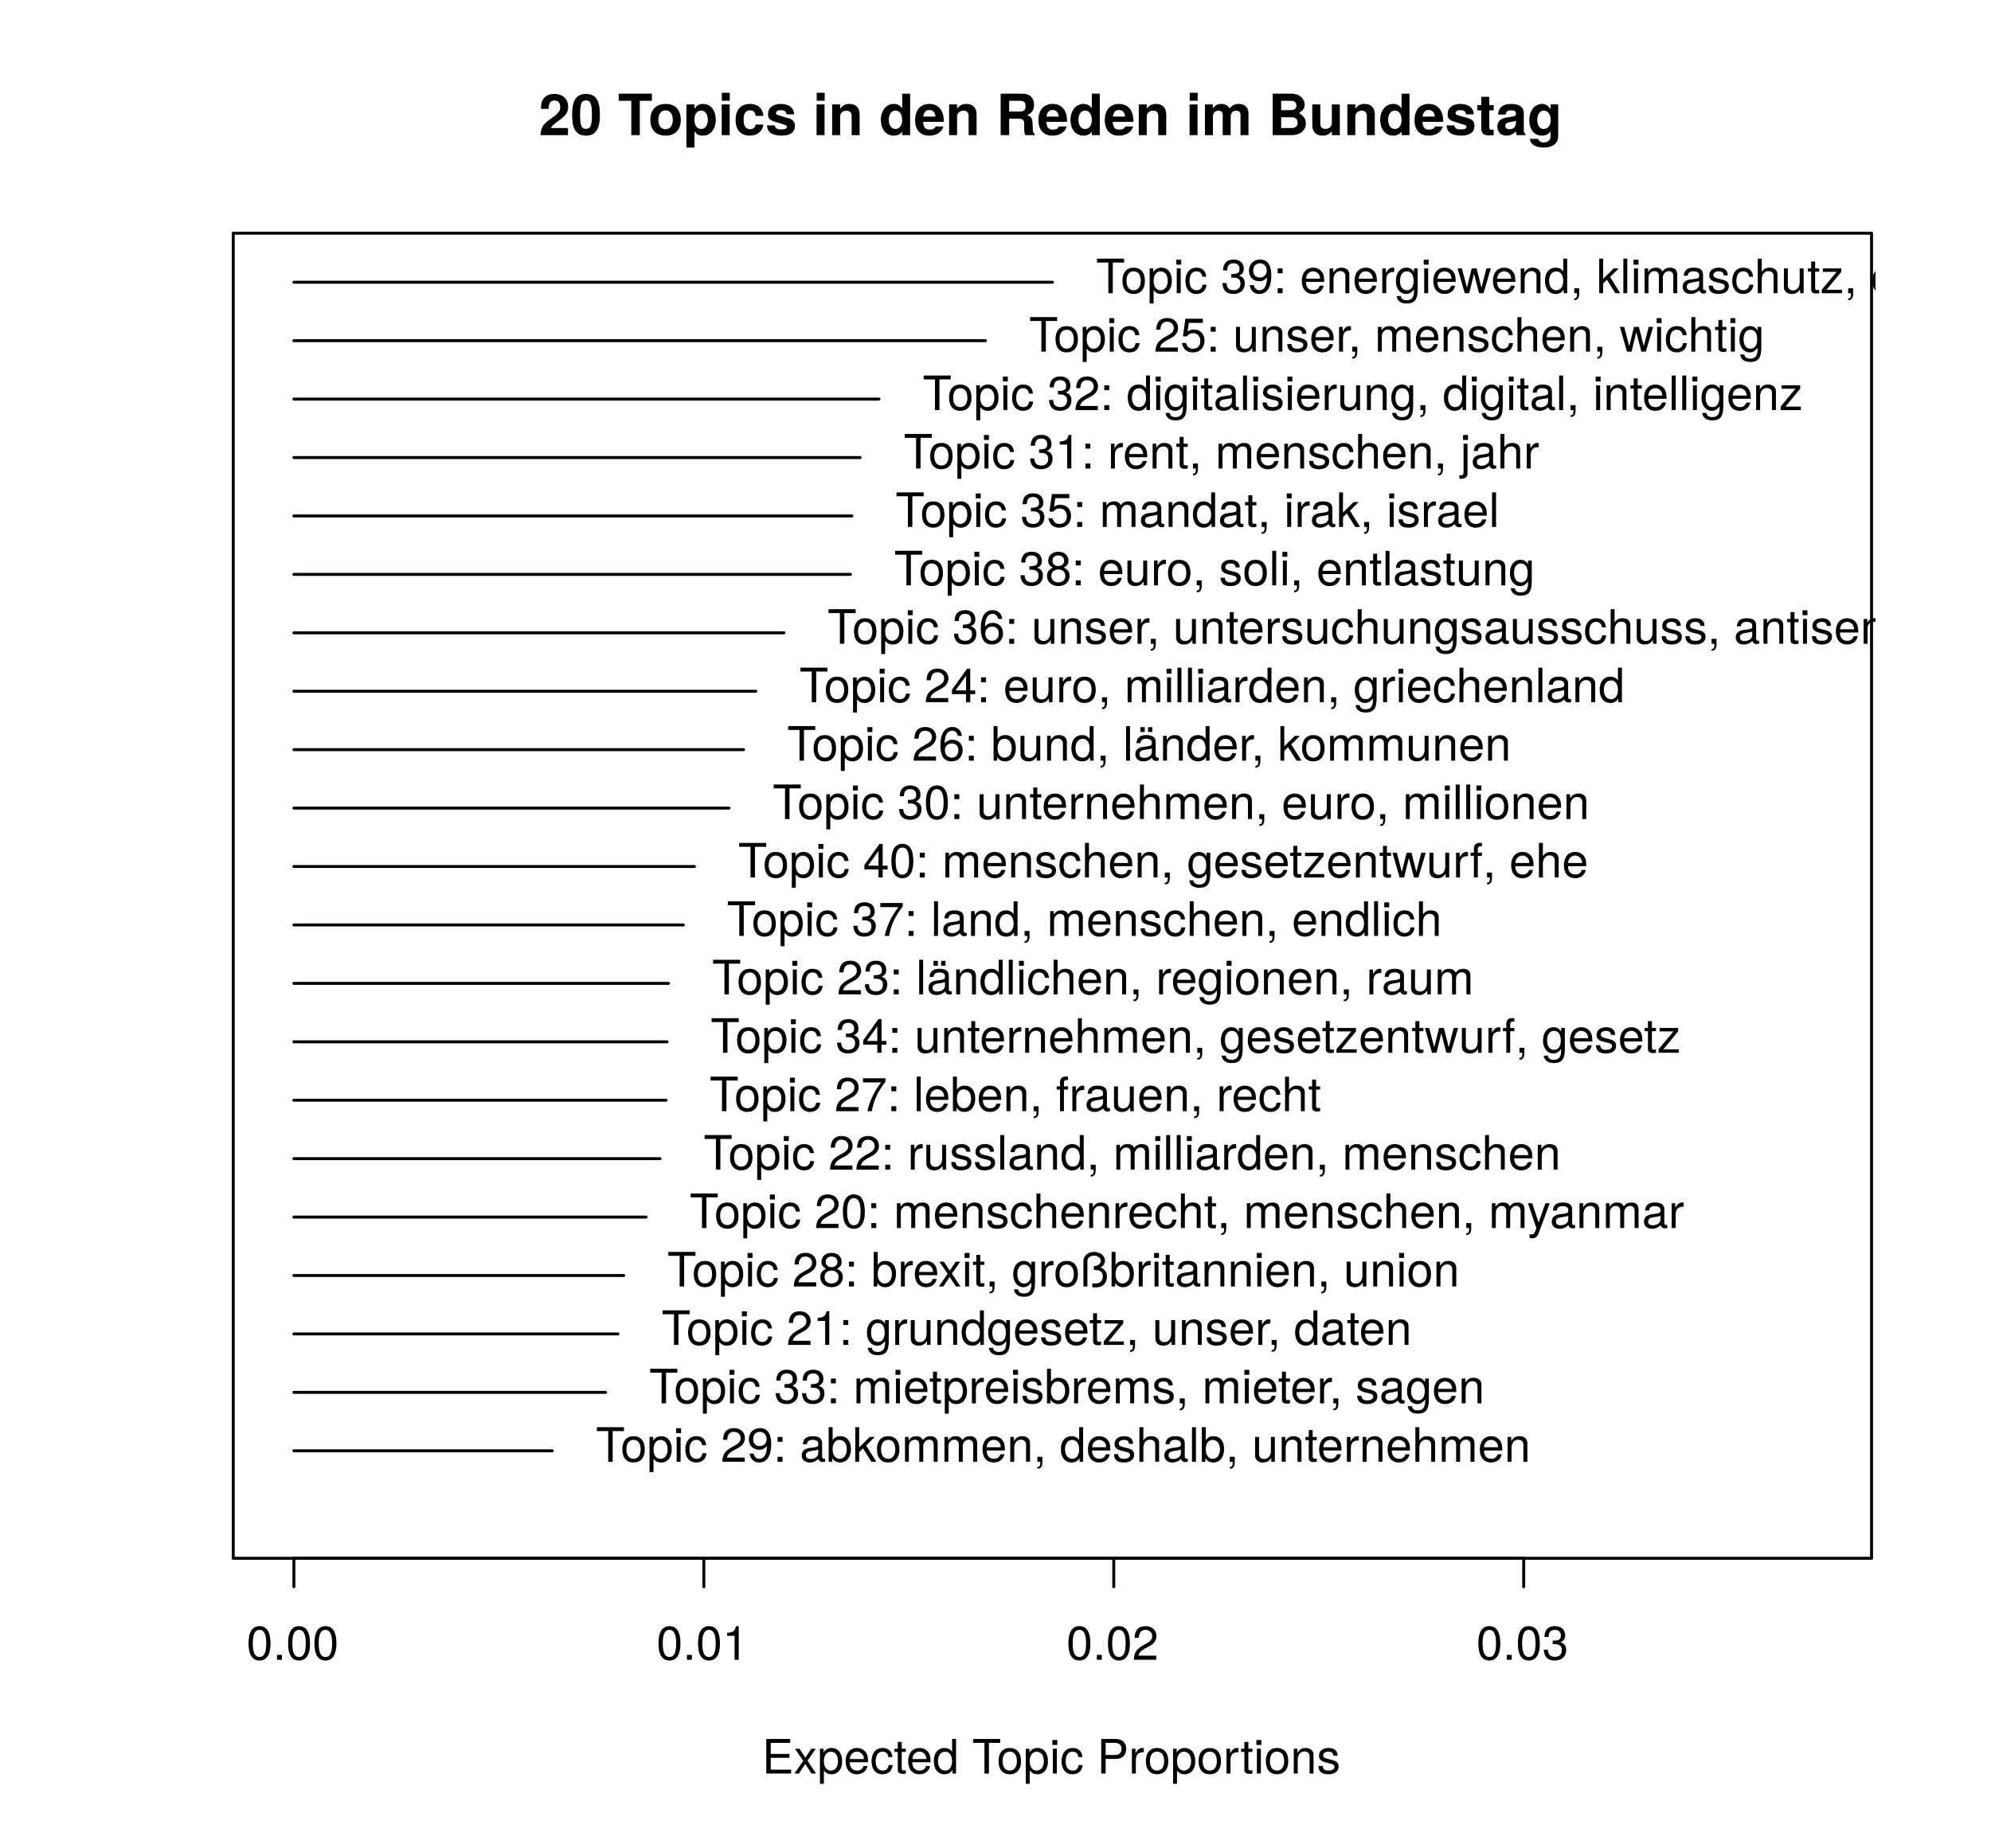 <?xml version="1.0" encoding="UTF-8"?>
<svg xmlns="http://www.w3.org/2000/svg" xmlns:xlink="http://www.w3.org/1999/xlink" width="504pt" height="468pt" viewBox="0 0 504 468" version="1.1">
<defs>
<g>
<symbol overflow="visible" id="glyph0-0">
<path style="stroke:none;" d=""/>
</symbol>
<symbol overflow="visible" id="glyph0-1">
<path style="stroke:none;" d="M 6.078 -4.094 C 6.078 -7.047 5.141 -8.516 3.297 -8.516 C 1.469 -8.516 0.516 -7.016 0.516 -4.156 C 0.516 -1.297 1.469 0.188 3.297 0.188 C 5.094 0.188 6.078 -1.297 6.078 -4.094 Z M 5 -4.188 C 5 -1.781 4.453 -0.703 3.281 -0.703 C 2.156 -0.703 1.594 -1.828 1.594 -4.156 C 1.594 -6.484 2.156 -7.578 3.297 -7.578 C 4.438 -7.578 5 -6.469 5 -4.188 Z M 5 -4.188 "/>
</symbol>
<symbol overflow="visible" id="glyph0-2">
<path style="stroke:none;" d="M 2.297 0 L 2.297 -1.25 L 1.047 -1.25 L 1.047 0 Z M 2.297 0 "/>
</symbol>
<symbol overflow="visible" id="glyph0-3">
<path style="stroke:none;" d="M 4.156 0 L 4.156 -8.516 L 3.469 -8.516 C 3.094 -7.203 2.859 -7.016 1.219 -6.812 L 1.219 -6.062 L 3.109 -6.062 L 3.109 0 Z M 4.156 0 "/>
</symbol>
<symbol overflow="visible" id="glyph0-4">
<path style="stroke:none;" d="M 6.125 -6.016 C 6.125 -7.453 5.016 -8.516 3.406 -8.516 C 1.672 -8.516 0.656 -7.625 0.594 -5.562 L 1.656 -5.562 C 1.734 -6.984 2.328 -7.578 3.375 -7.578 C 4.328 -7.578 5.047 -6.906 5.047 -5.984 C 5.047 -5.312 4.656 -4.734 3.906 -4.312 L 2.797 -3.688 C 1.016 -2.672 0.5 -1.875 0.406 0 L 6.078 0 L 6.078 -1.047 L 1.594 -1.047 C 1.703 -1.734 2.094 -2.188 3.125 -2.797 L 4.328 -3.438 C 5.516 -4.078 6.125 -4.969 6.125 -6.016 Z M 6.125 -6.016 "/>
</symbol>
<symbol overflow="visible" id="glyph0-5">
<path style="stroke:none;" d="M 6.078 -2.469 C 6.078 -3.5 5.656 -4.109 4.625 -4.453 C 5.422 -4.766 5.812 -5.312 5.812 -6.172 C 5.812 -7.625 4.844 -8.516 3.234 -8.516 C 1.516 -8.516 0.594 -7.578 0.562 -5.766 L 1.625 -5.766 C 1.641 -7.016 2.156 -7.578 3.234 -7.578 C 4.172 -7.578 4.734 -7.031 4.734 -6.125 C 4.734 -5.219 4.344 -4.844 2.656 -4.844 L 2.656 -3.953 L 3.234 -3.953 C 4.391 -3.953 4.984 -3.406 4.984 -2.453 C 4.984 -1.391 4.328 -0.75 3.234 -0.75 C 2.078 -0.75 1.516 -1.328 1.438 -2.562 L 0.391 -2.562 C 0.516 -0.672 1.453 0.188 3.188 0.188 C 4.938 0.188 6.078 -0.859 6.078 -2.469 Z M 6.078 -2.469 "/>
</symbol>
<symbol overflow="visible" id="glyph0-6">
<path style="stroke:none;" d="M 7.359 0 L 7.359 -0.984 L 2.203 -0.984 L 2.203 -3.984 L 6.953 -3.984 L 6.953 -4.969 L 2.203 -4.969 L 2.203 -7.766 L 7.141 -7.766 L 7.141 -8.75 L 1.078 -8.75 L 1.078 0 Z M 7.359 0 "/>
</symbol>
<symbol overflow="visible" id="glyph0-7">
<path style="stroke:none;" d="M 5.672 0 L 3.5 -3.25 L 5.609 -6.281 L 4.484 -6.281 L 2.969 -4.016 L 1.469 -6.281 L 0.328 -6.281 L 2.422 -3.203 L 0.203 0 L 1.344 0 L 2.938 -2.406 L 4.516 0 Z M 5.672 0 "/>
</symbol>
<symbol overflow="visible" id="glyph0-8">
<path style="stroke:none;" d="M 6.281 -3.078 C 6.281 -5.203 5.25 -6.469 3.578 -6.469 C 2.719 -6.469 2.047 -6.078 1.578 -5.344 L 1.578 -6.281 L 0.656 -6.281 L 0.656 2.609 L 1.656 2.609 L 1.656 -0.75 C 2.188 -0.109 2.766 0.188 3.594 0.188 C 5.203 0.188 6.281 -1.078 6.281 -3.078 Z M 5.234 -3.109 C 5.234 -1.688 4.5 -0.75 3.406 -0.75 C 2.359 -0.75 1.656 -1.625 1.656 -3.094 C 1.656 -4.578 2.359 -5.531 3.406 -5.531 C 4.516 -5.531 5.234 -4.609 5.234 -3.109 Z M 5.234 -3.109 "/>
</symbol>
<symbol overflow="visible" id="glyph0-9">
<path style="stroke:none;" d="M 6.156 -2.859 C 6.156 -3.766 6.078 -4.344 5.906 -4.812 C 5.5 -5.844 4.531 -6.469 3.359 -6.469 C 1.609 -6.469 0.484 -5.172 0.484 -3.109 C 0.484 -1.047 1.578 0.188 3.344 0.188 C 4.781 0.188 5.766 -0.641 6.031 -1.906 L 5.016 -1.906 C 4.734 -1.078 4.172 -0.75 3.375 -0.75 C 2.328 -0.75 1.547 -1.422 1.531 -2.859 Z M 5.094 -3.75 C 5.094 -3.75 5.094 -3.703 5.078 -3.672 L 1.547 -3.672 C 1.625 -4.781 2.344 -5.547 3.344 -5.547 C 4.328 -5.547 5.094 -4.734 5.094 -3.75 Z M 5.094 -3.75 "/>
</symbol>
<symbol overflow="visible" id="glyph0-10">
<path style="stroke:none;" d="M 5.719 -2.156 L 4.719 -2.156 C 4.547 -1.156 4.031 -0.75 3.188 -0.75 C 2.078 -0.75 1.422 -1.594 1.422 -3.078 C 1.422 -4.656 2.062 -5.547 3.156 -5.547 C 4 -5.547 4.531 -5.047 4.641 -4.172 L 5.656 -4.172 C 5.531 -5.719 4.578 -6.469 3.172 -6.469 C 1.469 -6.469 0.375 -5.172 0.375 -3.078 C 0.375 -1.062 1.453 0.188 3.156 0.188 C 4.656 0.188 5.609 -0.719 5.719 -2.156 Z M 5.719 -2.156 "/>
</symbol>
<symbol overflow="visible" id="glyph0-11">
<path style="stroke:none;" d="M 3.047 0 L 3.047 -0.844 C 2.922 -0.797 2.766 -0.797 2.562 -0.797 C 2.141 -0.797 2.016 -0.906 2.016 -1.359 L 2.016 -5.469 L 3.047 -5.469 L 3.047 -6.281 L 2.016 -6.281 L 2.016 -8.016 L 1.016 -8.016 L 1.016 -6.281 L 0.172 -6.281 L 0.172 -5.469 L 1.016 -5.469 L 1.016 -0.906 C 1.016 -0.281 1.453 0.078 2.234 0.078 C 2.469 0.078 2.719 0.062 3.047 0 Z M 3.047 0 "/>
</symbol>
<symbol overflow="visible" id="glyph0-12">
<path style="stroke:none;" d="M 5.938 0 L 5.938 -8.75 L 4.938 -8.75 L 4.938 -5.5 C 4.531 -6.125 3.859 -6.469 3.016 -6.469 C 1.375 -6.469 0.312 -5.203 0.312 -3.203 C 0.312 -1.078 1.359 0.188 3.047 0.188 C 3.906 0.188 4.516 -0.141 5.047 -0.922 L 5.047 0 Z M 4.938 -3.125 C 4.938 -1.672 4.25 -0.75 3.188 -0.75 C 2.094 -0.75 1.359 -1.688 1.359 -3.141 C 1.359 -4.609 2.094 -5.531 3.188 -5.531 C 4.266 -5.531 4.938 -4.578 4.938 -3.125 Z M 4.938 -3.125 "/>
</symbol>
<symbol overflow="visible" id="glyph0-13">
<path style="stroke:none;" d=""/>
</symbol>
<symbol overflow="visible" id="glyph0-14">
<path style="stroke:none;" d="M 7.109 -7.766 L 7.109 -8.75 L 0.25 -8.75 L 0.25 -7.766 L 3.125 -7.766 L 3.125 0 L 4.25 0 L 4.25 -7.766 Z M 7.109 -7.766 "/>
</symbol>
<symbol overflow="visible" id="glyph0-15">
<path style="stroke:none;" d="M 6.125 -3.094 C 6.125 -5.266 5.078 -6.469 3.266 -6.469 C 1.5 -6.469 0.438 -5.25 0.438 -3.141 C 0.438 -1.031 1.484 0.188 3.281 0.188 C 5.047 0.188 6.125 -1.031 6.125 -3.094 Z M 5.078 -3.109 C 5.078 -1.625 4.375 -0.75 3.281 -0.75 C 2.156 -0.75 1.469 -1.625 1.469 -3.141 C 1.469 -4.656 2.156 -5.547 3.281 -5.547 C 4.406 -5.547 5.078 -4.672 5.078 -3.109 Z M 5.078 -3.109 "/>
</symbol>
<symbol overflow="visible" id="glyph0-16">
<path style="stroke:none;" d="M 1.844 0 L 1.844 -6.281 L 0.844 -6.281 L 0.844 0 Z M 1.969 -7.234 L 1.969 -8.484 L 0.719 -8.484 L 0.719 -7.234 Z M 1.969 -7.234 "/>
</symbol>
<symbol overflow="visible" id="glyph0-17">
<path style="stroke:none;" d="M 7.406 -6.188 C 7.406 -7.828 6.438 -8.75 4.703 -8.75 L 1.094 -8.75 L 1.094 0 L 2.203 0 L 2.203 -3.703 L 4.953 -3.703 C 6.391 -3.703 7.406 -4.734 7.406 -6.188 Z M 6.234 -6.234 C 6.234 -5.266 5.609 -4.688 4.531 -4.688 L 2.203 -4.688 L 2.203 -7.766 L 4.531 -7.766 C 5.609 -7.766 6.234 -7.188 6.234 -6.234 Z M 6.234 -6.234 "/>
</symbol>
<symbol overflow="visible" id="glyph0-18">
<path style="stroke:none;" d="M 3.859 -5.406 L 3.859 -6.438 C 3.688 -6.453 3.594 -6.469 3.469 -6.469 C 2.812 -6.469 2.328 -6.078 1.75 -5.141 L 1.75 -6.281 L 0.844 -6.281 L 0.844 0 L 1.844 0 L 1.844 -3.266 C 1.844 -4.688 2.297 -5.391 3.859 -5.406 Z M 3.859 -5.406 "/>
</symbol>
<symbol overflow="visible" id="glyph0-19">
<path style="stroke:none;" d="M 5.844 0 L 5.844 -4.75 C 5.844 -5.797 5.062 -6.469 3.859 -6.469 C 2.922 -6.469 2.312 -6.109 1.766 -5.234 L 1.766 -6.281 L 0.844 -6.281 L 0.844 0 L 1.844 0 L 1.844 -3.469 C 1.844 -4.75 2.531 -5.594 3.547 -5.594 C 4.344 -5.594 4.844 -5.109 4.844 -4.359 L 4.844 0 Z M 5.844 0 "/>
</symbol>
<symbol overflow="visible" id="glyph0-20">
<path style="stroke:none;" d="M 5.516 -1.766 C 5.516 -2.703 4.984 -3.172 3.734 -3.469 L 2.766 -3.703 C 1.953 -3.891 1.609 -4.156 1.609 -4.594 C 1.609 -5.172 2.125 -5.547 2.938 -5.547 C 3.75 -5.547 4.172 -5.203 4.203 -4.531 L 5.25 -4.531 C 5.25 -5.766 4.422 -6.469 2.969 -6.469 C 1.516 -6.469 0.562 -5.719 0.562 -4.547 C 0.562 -3.562 1.062 -3.094 2.562 -2.734 L 3.484 -2.516 C 4.188 -2.344 4.469 -2.141 4.469 -1.688 C 4.469 -1.094 3.875 -0.75 3 -0.75 C 2.094 -0.75 1.594 -0.953 1.469 -1.922 L 0.406 -1.922 C 0.453 -0.469 1.266 0.188 2.922 0.188 C 4.5 0.188 5.516 -0.547 5.516 -1.766 Z M 5.516 -1.766 "/>
</symbol>
<symbol overflow="visible" id="glyph0-21">
<path style="stroke:none;" d="M 6.109 -4.453 C 6.109 -7.109 5.188 -8.516 3.234 -8.516 C 1.625 -8.516 0.453 -7.359 0.453 -5.688 C 0.453 -4.109 1.531 -3.031 3.078 -3.031 C 3.875 -3.031 4.469 -3.328 5.016 -3.984 C 5 -1.906 4.328 -0.75 3.125 -0.75 C 2.375 -0.75 1.859 -1.219 1.688 -2.047 L 0.641 -2.047 C 0.844 -0.641 1.75 0.188 3.047 0.188 C 5.047 0.188 6.109 -1.516 6.109 -4.453 Z M 4.953 -5.719 C 4.953 -4.672 4.219 -3.969 3.188 -3.969 C 2.172 -3.969 1.531 -4.625 1.531 -5.766 C 1.531 -6.859 2.25 -7.578 3.234 -7.578 C 4.219 -7.578 4.953 -6.812 4.953 -5.719 Z M 4.953 -5.719 "/>
</symbol>
<symbol overflow="visible" id="glyph0-22">
<path style="stroke:none;" d="M 2.297 0 L 2.297 -1.25 L 1.047 -1.25 L 1.047 0 Z M 2.297 -5.047 L 2.297 -6.281 L 1.047 -6.281 L 1.047 -5.047 Z M 2.297 -5.047 "/>
</symbol>
<symbol overflow="visible" id="glyph0-23">
<path style="stroke:none;" d="M 6.422 -0.031 L 6.422 -0.781 C 6.312 -0.75 6.266 -0.75 6.203 -0.75 C 5.859 -0.75 5.656 -0.938 5.656 -1.25 L 5.656 -4.75 C 5.656 -5.875 4.844 -6.469 3.297 -6.469 C 1.781 -6.469 0.844 -5.875 0.781 -4.422 L 1.781 -4.422 C 1.875 -5.203 2.328 -5.547 3.266 -5.547 C 4.156 -5.547 4.672 -5.203 4.672 -4.609 L 4.672 -4.344 C 4.672 -3.922 4.422 -3.75 3.625 -3.641 C 2.203 -3.469 1.984 -3.422 1.609 -3.266 C 0.875 -2.969 0.5 -2.406 0.5 -1.625 C 0.5 -0.484 1.297 0.188 2.562 0.188 C 3.375 0.188 4.156 -0.156 4.703 -0.75 C 4.812 -0.266 5.25 0.078 5.734 0.078 C 5.938 0.078 6.094 0.062 6.422 -0.031 Z M 4.672 -2.172 C 4.672 -1.266 3.75 -0.703 2.781 -0.703 C 2 -0.703 1.547 -0.969 1.547 -1.656 C 1.547 -2.312 1.984 -2.609 3.062 -2.766 C 4.109 -2.906 4.328 -2.953 4.672 -3.109 Z M 4.672 -2.172 "/>
</symbol>
<symbol overflow="visible" id="glyph0-24">
<path style="stroke:none;" d="M 6.281 -3.219 C 6.281 -5.25 5.25 -6.469 3.594 -6.469 C 2.719 -6.469 2.109 -6.141 1.641 -5.438 L 1.641 -8.75 L 0.641 -8.75 L 0.641 0 L 1.547 0 L 1.547 -0.906 C 2.031 -0.172 2.656 0.188 3.547 0.188 C 5.203 0.188 6.281 -1.172 6.281 -3.219 Z M 5.234 -3.156 C 5.234 -1.734 4.484 -0.75 3.391 -0.75 C 2.344 -0.75 1.641 -1.719 1.641 -3.141 C 1.641 -4.625 2.344 -5.578 3.391 -5.531 C 4.516 -5.531 5.234 -4.562 5.234 -3.156 Z M 5.234 -3.156 "/>
</symbol>
<symbol overflow="visible" id="glyph0-25">
<path style="stroke:none;" d="M 6.031 0 L 3.453 -4.109 L 5.641 -6.281 L 4.359 -6.281 L 1.688 -3.625 L 1.688 -8.75 L 0.703 -8.75 L 0.703 0 L 1.688 0 L 1.688 -2.453 L 2.656 -3.406 L 4.781 0 Z M 6.031 0 "/>
</symbol>
<symbol overflow="visible" id="glyph0-26">
<path style="stroke:none;" d="M 9.125 0 L 9.125 -4.719 C 9.125 -5.844 8.5 -6.469 7.312 -6.469 C 6.484 -6.469 5.969 -6.219 5.391 -5.516 C 5.016 -6.188 4.516 -6.469 3.703 -6.469 C 2.859 -6.469 2.297 -6.156 1.766 -5.406 L 1.766 -6.281 L 0.859 -6.281 L 0.859 0 L 1.844 0 L 1.844 -3.953 C 1.844 -4.859 2.516 -5.594 3.328 -5.594 C 4.062 -5.594 4.484 -5.141 4.484 -4.328 L 4.484 0 L 5.484 0 L 5.484 -3.953 C 5.484 -4.859 6.156 -5.594 6.969 -5.594 C 7.703 -5.594 8.125 -5.125 8.125 -4.328 L 8.125 0 Z M 9.125 0 "/>
</symbol>
<symbol overflow="visible" id="glyph0-27">
<path style="stroke:none;" d="M 2.297 0.188 L 2.297 -1.25 L 1.047 -1.25 L 1.047 0 L 1.766 0 L 1.766 0.219 C 1.766 1.047 1.609 1.281 1.047 1.312 L 1.047 1.766 C 1.891 1.766 2.297 1.219 2.297 0.188 Z M 2.297 0.188 "/>
</symbol>
<symbol overflow="visible" id="glyph0-28">
<path style="stroke:none;" d="M 5.828 0 L 5.828 -4.75 C 5.828 -5.812 5.078 -6.469 3.859 -6.469 C 2.969 -6.469 2.422 -6.188 1.844 -5.422 L 1.844 -8.75 L 0.844 -8.75 L 0.844 0 L 1.844 0 L 1.844 -3.469 C 1.844 -4.75 2.516 -5.594 3.547 -5.594 C 4.25 -5.594 4.844 -5.188 4.844 -4.359 L 4.844 0 Z M 5.828 0 "/>
</symbol>
<symbol overflow="visible" id="glyph0-29">
<path style="stroke:none;" d="M 1.812 0 L 1.812 -8.75 L 0.812 -8.75 L 0.812 0 Z M 1.812 0 "/>
</symbol>
<symbol overflow="visible" id="glyph0-30">
<path style="stroke:none;" d="M 5.781 0 L 5.781 -6.281 L 4.781 -6.281 L 4.781 -2.812 C 4.781 -1.531 4.109 -0.703 3.078 -0.703 C 2.281 -0.703 1.781 -1.172 1.781 -1.938 L 1.781 -6.281 L 0.781 -6.281 L 0.781 -1.531 C 0.781 -0.484 1.562 0.188 2.781 0.188 C 3.703 0.188 4.297 -0.141 4.891 -0.969 L 4.891 0 Z M 5.781 0 "/>
</symbol>
<symbol overflow="visible" id="glyph0-31">
<path style="stroke:none;" d="M 5.875 -1.031 L 5.875 -6.281 L 4.938 -6.281 L 4.938 -5.375 C 4.438 -6.125 3.828 -6.469 3.031 -6.469 C 1.422 -6.469 0.344 -5.125 0.344 -3.078 C 0.344 -1.109 1.469 0.188 2.938 0.188 C 3.734 0.188 4.281 -0.156 4.938 -0.953 L 4.938 -0.531 C 4.938 1.141 4.266 1.781 3.094 1.781 C 2.297 1.781 1.688 1.484 1.578 0.719 L 0.547 0.719 C 0.656 1.906 1.578 2.609 3.062 2.609 C 5.031 2.609 5.875 1.734 5.875 -1.031 Z M 4.844 -3.109 C 4.844 -1.609 4.203 -0.75 3.141 -0.75 C 2.047 -0.75 1.391 -1.625 1.391 -3.141 C 1.391 -4.656 2.062 -5.547 3.125 -5.547 C 4.219 -5.547 4.844 -4.625 4.844 -3.109 Z M 4.844 -3.109 "/>
</symbol>
<symbol overflow="visible" id="glyph0-32">
<path style="stroke:none;" d="M 5.484 0 L 5.484 -0.875 L 1.578 -0.875 L 5.312 -5.406 L 5.312 -6.281 L 0.625 -6.281 L 0.625 -5.406 L 4.125 -5.406 L 0.375 -0.906 L 0.375 0 Z M 5.484 0 "/>
</symbol>
<symbol overflow="visible" id="glyph0-33">
<path style="stroke:none;" d="M 6.156 -2.406 C 6.156 -3.344 5.672 -4.016 4.688 -4.469 C 5.562 -5 5.859 -5.438 5.859 -6.234 C 5.859 -7.578 4.812 -8.516 3.297 -8.516 C 1.797 -8.516 0.75 -7.578 0.75 -6.234 C 0.75 -5.453 1.031 -5.016 1.891 -4.469 C 0.922 -4.016 0.438 -3.344 0.438 -2.406 C 0.438 -0.859 1.625 0.188 3.297 0.188 C 4.984 0.188 6.156 -0.859 6.156 -2.406 Z M 4.781 -6.219 C 4.781 -5.422 4.188 -4.891 3.297 -4.891 C 2.406 -4.891 1.828 -5.422 1.828 -6.234 C 1.828 -7.047 2.406 -7.578 3.297 -7.578 C 4.203 -7.578 4.781 -7.047 4.781 -6.219 Z M 5.078 -2.391 C 5.078 -1.375 4.359 -0.75 3.281 -0.75 C 2.25 -0.75 1.531 -1.391 1.531 -2.391 C 1.531 -3.391 2.25 -4.016 3.297 -4.016 C 4.359 -4.016 5.078 -3.391 5.078 -2.391 Z M 5.078 -2.391 "/>
</symbol>
<symbol overflow="visible" id="glyph0-34">
<path style="stroke:none;" d="M 6.797 -2.625 C 6.797 -3.641 6.109 -4.547 5.109 -4.812 C 5.828 -5.094 6.297 -5.766 6.297 -6.547 C 6.297 -7.891 4.938 -8.75 3.484 -8.75 C 2.094 -8.75 0.844 -7.781 0.844 -6.453 L 0.844 0 L 1.844 0 L 1.844 -6.453 C 1.844 -7.266 2.641 -7.812 3.516 -7.812 C 4.406 -7.812 5.25 -7.312 5.25 -6.5 C 5.25 -5.672 4.406 -5.172 3.5 -5.172 L 3.5 -4.188 C 4.938 -4.188 5.75 -3.859 5.75 -2.562 C 5.75 -1.484 5.047 -0.75 4.016 -0.75 C 3.703 -0.75 3.391 -0.766 3.094 -0.797 L 3.094 0.188 C 3.438 0.234 3.766 0.234 4.109 0.234 C 5.75 0.234 6.797 -0.859 6.797 -2.625 Z M 6.797 -2.625 "/>
</symbol>
<symbol overflow="visible" id="glyph0-35">
<path style="stroke:none;" d="M 5.734 -6.281 L 4.656 -6.281 L 2.922 -1.391 L 1.312 -6.281 L 0.234 -6.281 L 2.359 0.031 L 1.984 1.016 C 1.812 1.469 1.609 1.625 1.172 1.625 C 1.031 1.625 0.859 1.609 0.641 1.562 L 0.641 2.453 C 0.859 2.562 1.062 2.609 1.312 2.609 C 2.031 2.609 2.609 2.219 2.938 1.312 Z M 5.734 -6.281 "/>
</symbol>
<symbol overflow="visible" id="glyph0-36">
<path style="stroke:none;" d="M 6.234 -7.438 L 6.234 -8.328 L 0.547 -8.328 L 0.547 -7.281 L 5.141 -7.281 C 3.453 -5.141 2.25 -2.656 1.656 0 L 2.781 0 C 3.25 -2.75 4.453 -5.312 6.234 -7.438 Z M 6.234 -7.438 "/>
</symbol>
<symbol overflow="visible" id="glyph0-37">
<path style="stroke:none;" d="M 3.094 -5.469 L 3.094 -6.281 L 2.047 -6.281 L 2.047 -7.266 C 2.047 -7.688 2.297 -7.906 2.75 -7.906 C 2.828 -7.906 2.875 -7.906 3.094 -7.891 L 3.094 -8.719 C 2.875 -8.766 2.734 -8.781 2.531 -8.781 C 1.609 -8.781 1.062 -8.25 1.062 -7.359 L 1.062 -6.281 L 0.219 -6.281 L 0.219 -5.469 L 1.062 -5.469 L 1.062 0 L 2.047 0 L 2.047 -5.469 Z M 3.094 -5.469 "/>
</symbol>
<symbol overflow="visible" id="glyph0-38">
<path style="stroke:none;" d="M 6.234 -2.047 L 6.234 -2.984 L 4.984 -2.984 L 4.984 -8.516 L 4.203 -8.516 L 0.344 -3.156 L 0.344 -2.047 L 3.922 -2.047 L 3.922 0 L 4.984 0 L 4.984 -2.047 Z M 3.922 -2.984 L 1.266 -2.984 L 3.922 -6.703 Z M 3.922 -2.984 "/>
</symbol>
<symbol overflow="visible" id="glyph0-39">
<path style="stroke:none;" d="M 8.5 -6.281 L 7.375 -6.281 L 6.125 -1.391 L 4.891 -6.281 L 3.656 -6.281 L 2.453 -1.391 L 1.172 -6.281 L 0.078 -6.281 L 1.891 0 L 3.031 0 L 4.234 -4.938 L 5.516 0 L 6.641 0 Z M 8.5 -6.281 "/>
</symbol>
<symbol overflow="visible" id="glyph0-40">
<path style="stroke:none;" d="M 6.422 -0.031 L 6.422 -0.781 C 6.312 -0.75 6.266 -0.75 6.203 -0.75 C 5.859 -0.75 5.656 -0.938 5.656 -1.25 L 5.656 -4.75 C 5.656 -5.875 4.844 -6.469 3.297 -6.469 C 1.781 -6.469 0.844 -5.875 0.781 -4.422 L 1.781 -4.422 C 1.875 -5.203 2.328 -5.547 3.266 -5.547 C 4.156 -5.547 4.672 -5.203 4.672 -4.609 L 4.672 -4.344 C 4.672 -3.922 4.422 -3.75 3.625 -3.641 C 2.203 -3.469 1.984 -3.422 1.609 -3.266 C 0.875 -2.969 0.5 -2.406 0.5 -1.625 C 0.5 -0.484 1.297 0.188 2.562 0.188 C 3.375 0.188 4.156 -0.156 4.703 -0.75 C 4.812 -0.266 5.25 0.078 5.734 0.078 C 5.938 0.078 6.094 0.062 6.422 -0.031 Z M 4.672 -2.172 C 4.672 -1.266 3.75 -0.703 2.781 -0.703 C 2 -0.703 1.547 -0.969 1.547 -1.656 C 1.547 -2.312 1.984 -2.609 3.062 -2.766 C 4.109 -2.906 4.328 -2.953 4.672 -3.109 Z M 2.875 -7.25 L 2.875 -8.469 L 1.781 -8.469 L 1.781 -7.25 Z M 4.812 -7.25 L 4.812 -8.469 L 3.719 -8.469 L 3.719 -7.25 Z M 4.812 -7.25 "/>
</symbol>
<symbol overflow="visible" id="glyph0-41">
<path style="stroke:none;" d="M 6.156 -2.641 C 6.156 -4.219 5.078 -5.297 3.547 -5.297 C 2.719 -5.297 2.047 -4.969 1.594 -4.344 C 1.609 -6.422 2.281 -7.578 3.484 -7.578 C 4.234 -7.578 4.75 -7.109 4.922 -6.281 L 5.969 -6.281 C 5.766 -7.688 4.859 -8.516 3.562 -8.516 C 1.578 -8.516 0.516 -6.844 0.516 -3.875 C 0.516 -1.219 1.422 0.188 3.375 0.188 C 4.984 0.188 6.156 -0.969 6.156 -2.641 Z M 5.078 -2.562 C 5.078 -1.484 4.359 -0.75 3.391 -0.75 C 2.406 -0.75 1.656 -1.531 1.656 -2.609 C 1.656 -3.672 2.375 -4.359 3.422 -4.359 C 4.438 -4.359 5.078 -3.703 5.078 -2.562 Z M 5.078 -2.562 "/>
</symbol>
<symbol overflow="visible" id="glyph0-42">
<path style="stroke:none;" d="M 6.156 -2.812 C 6.156 -4.5 5.047 -5.609 3.406 -5.609 C 2.812 -5.609 2.328 -5.453 1.844 -5.094 L 2.172 -7.281 L 5.719 -7.281 L 5.719 -8.328 L 1.312 -8.328 L 0.688 -3.875 L 1.656 -3.875 C 2.141 -4.469 2.562 -4.672 3.219 -4.672 C 4.359 -4.672 5.078 -3.938 5.078 -2.672 C 5.078 -1.453 4.375 -0.75 3.219 -0.75 C 2.297 -0.75 1.734 -1.219 1.469 -2.188 L 0.422 -2.188 C 0.766 -0.484 1.734 0.188 3.234 0.188 C 4.953 0.188 6.156 -1.016 6.156 -2.812 Z M 6.156 -2.812 "/>
</symbol>
<symbol overflow="visible" id="glyph0-43">
<path style="stroke:none;" d="M 1.844 1.312 L 1.844 -6.281 L 0.844 -6.281 L 0.844 0.906 C 0.844 1.516 0.641 1.781 0.031 1.734 L -0.219 1.734 L -0.219 2.578 C -0.094 2.609 -0.031 2.609 0.125 2.609 C 1.25 2.609 1.844 2.156 1.844 1.312 Z M 1.969 -7.234 L 1.969 -8.484 L 0.719 -8.484 L 0.719 -7.234 Z M 1.969 -7.234 "/>
</symbol>
<symbol overflow="visible" id="glyph1-0">
<path style="stroke:none;" d=""/>
</symbol>
<symbol overflow="visible" id="glyph1-1">
<path style="stroke:none;" d="M 7.422 -7.188 C 7.422 -9.156 6.062 -10.438 3.922 -10.438 C 1.797 -10.438 0.562 -9.172 0.562 -7.016 C 0.562 -6.922 0.562 -6.812 0.578 -6.656 L 2.5 -6.656 L 2.5 -6.984 C 2.5 -8.125 3.047 -8.781 3.969 -8.781 C 4.859 -8.781 5.406 -8.172 5.406 -7.141 C 5.406 -6.016 5.047 -5.578 2.797 -3.969 C 1.062 -2.797 0.531 -1.891 0.438 0 L 7.375 0 L 7.375 -1.797 L 3.047 -1.797 C 3.312 -2.344 3.625 -2.641 5.125 -3.734 C 6.906 -5.031 7.422 -5.812 7.422 -7.188 Z M 7.422 -7.188 "/>
</symbol>
<symbol overflow="visible" id="glyph1-2">
<path style="stroke:none;" d="M 7.453 -5.078 C 7.453 -7.984 6.922 -10.438 3.938 -10.438 C 1.016 -10.438 0.422 -8.078 0.422 -5.141 C 0.422 -2.297 0.984 0.125 3.938 0.125 C 6 0.125 7.453 -1.047 7.453 -5.078 Z M 5.438 -5.125 C 5.438 -2.266 5.016 -1.594 3.938 -1.594 C 2.906 -1.594 2.438 -2.125 2.438 -5.156 C 2.438 -8.125 2.859 -8.797 3.938 -8.797 C 4.922 -8.797 5.438 -8.297 5.438 -5.125 Z M 5.438 -5.125 "/>
</symbol>
<symbol overflow="visible" id="glyph1-3">
<path style="stroke:none;" d=""/>
</symbol>
<symbol overflow="visible" id="glyph1-4">
<path style="stroke:none;" d="M 8.609 -8.703 L 8.609 -10.5 L 0.203 -10.5 L 0.203 -8.703 L 3.391 -8.703 L 3.391 0 L 5.547 0 L 5.547 -8.703 Z M 8.609 -8.703 "/>
</symbol>
<symbol overflow="visible" id="glyph1-5">
<path style="stroke:none;" d="M 8.203 -3.828 C 8.203 -6.469 6.766 -7.906 4.344 -7.906 C 1.953 -7.906 0.5 -6.438 0.5 -3.891 C 0.5 -1.328 1.953 0.125 4.344 0.125 C 6.719 0.125 8.203 -1.344 8.203 -3.828 Z M 6.188 -3.859 C 6.188 -2.406 5.438 -1.5 4.344 -1.5 C 3.25 -1.5 2.516 -2.406 2.516 -3.891 C 2.516 -5.375 3.25 -6.281 4.344 -6.281 C 5.453 -6.281 6.188 -5.391 6.188 -3.859 Z M 6.188 -3.859 "/>
</symbol>
<symbol overflow="visible" id="glyph1-6">
<path style="stroke:none;" d="M 8.266 -3.891 C 8.266 -6.188 7.047 -7.906 5.016 -7.906 C 4.031 -7.906 3.344 -7.484 2.859 -6.625 L 2.859 -7.781 L 0.828 -7.781 L 0.828 3.141 L 2.859 3.141 L 2.859 -1.031 C 3.344 -0.172 4.031 0.125 5.016 0.125 C 6.891 0.125 8.266 -1.531 8.266 -3.891 Z M 6.25 -3.859 C 6.25 -2.453 5.547 -1.562 4.547 -1.562 C 3.547 -1.562 2.859 -2.438 2.859 -3.891 C 2.859 -5.344 3.547 -6.219 4.547 -6.219 C 5.578 -6.219 6.25 -5.344 6.25 -3.859 Z M 6.25 -3.859 "/>
</symbol>
<symbol overflow="visible" id="glyph1-7">
<path style="stroke:none;" d="M 2.984 0 L 2.984 -7.781 L 0.969 -7.781 L 0.969 0 Z M 3.016 -8.719 L 3.016 -10.734 L 1 -10.734 L 1 -8.719 Z M 3.016 -8.719 "/>
</symbol>
<symbol overflow="visible" id="glyph1-8">
<path style="stroke:none;" d="M 7.516 -2.688 L 5.594 -2.688 C 5.328 -1.891 4.922 -1.5 4.156 -1.5 C 3.125 -1.5 2.5 -2.312 2.5 -3.828 C 2.5 -5.266 2.875 -6.281 4.156 -6.281 C 4.969 -6.281 5.359 -5.891 5.594 -4.875 L 7.516 -4.875 C 7.375 -6.766 6.109 -7.906 4.156 -7.906 C 1.844 -7.906 0.484 -6.484 0.484 -3.828 C 0.484 -1.266 1.828 0.125 4.141 0.125 C 6.016 0.125 7.328 -1.031 7.516 -2.688 Z M 7.516 -2.688 "/>
</symbol>
<symbol overflow="visible" id="glyph1-9">
<path style="stroke:none;" d="M 7.484 -2.312 L 7.484 -2.406 C 7.484 -3.297 6.984 -3.969 5.969 -4.266 L 3.422 -5 C 2.859 -5.156 2.703 -5.281 2.703 -5.609 C 2.703 -6.031 3.172 -6.328 3.875 -6.328 C 4.844 -6.328 5.312 -5.984 5.328 -5.266 L 7.281 -5.266 C 7.25 -6.922 5.984 -7.906 3.891 -7.906 C 1.922 -7.906 0.688 -6.922 0.688 -5.312 C 0.688 -4.359 0.953 -3.844 2.391 -3.406 L 4.797 -2.656 C 5.297 -2.5 5.469 -2.328 5.469 -2.125 C 5.469 -1.641 4.906 -1.453 3.969 -1.453 C 3.047 -1.453 2.562 -1.625 2.391 -2.469 L 0.422 -2.469 C 0.469 -0.766 1.734 0.125 4.094 0.125 C 6.281 0.125 7.484 -0.734 7.484 -2.312 Z M 7.484 -2.312 "/>
</symbol>
<symbol overflow="visible" id="glyph1-10">
<path style="stroke:none;" d="M 7.859 0 L 7.859 -5.219 C 7.859 -6.922 6.922 -7.906 5.266 -7.906 C 4.203 -7.906 3.5 -7.516 2.922 -6.656 L 2.922 -7.781 L 0.906 -7.781 L 0.906 0 L 2.922 0 L 2.922 -4.672 C 2.922 -5.594 3.578 -6.188 4.547 -6.188 C 5.422 -6.188 5.844 -5.719 5.844 -4.797 L 5.844 0 Z M 7.859 0 "/>
</symbol>
<symbol overflow="visible" id="glyph1-11">
<path style="stroke:none;" d="M 7.844 0 L 7.844 -10.5 L 5.828 -10.5 L 5.828 -6.766 C 5.328 -7.547 4.656 -7.906 3.688 -7.906 C 1.828 -7.906 0.422 -6.219 0.422 -3.875 C 0.422 -1.672 1.625 0.125 3.688 0.125 C 4.656 0.125 5.328 -0.234 5.828 -0.891 L 5.828 0 Z M 5.828 -3.844 C 5.828 -2.438 5.141 -1.562 4.141 -1.562 C 3.125 -1.562 2.438 -2.453 2.438 -3.875 C 2.438 -5.312 3.125 -6.219 4.141 -6.219 C 5.156 -6.219 5.828 -5.328 5.828 -3.844 Z M 5.828 -3.844 "/>
</symbol>
<symbol overflow="visible" id="glyph1-12">
<path style="stroke:none;" d="M 7.562 -3.594 C 7.562 -6.281 6.203 -7.906 3.922 -7.906 C 1.688 -7.906 0.312 -6.391 0.312 -3.781 C 0.312 -1.297 1.672 0.125 3.875 0.125 C 5.625 0.125 7.031 -0.656 7.484 -2.188 L 5.484 -2.188 C 5.312 -1.625 4.688 -1.406 3.953 -1.406 C 3 -1.406 2.391 -1.844 2.328 -3.359 L 7.547 -3.359 Z M 5.453 -4.703 L 2.359 -4.703 C 2.5 -5.781 3 -6.375 3.891 -6.375 C 4.75 -6.375 5.359 -5.812 5.453 -4.703 Z M 5.453 -4.703 "/>
</symbol>
<symbol overflow="visible" id="glyph1-13">
<path style="stroke:none;" d="M 9.75 0 L 9.75 -0.391 C 9.422 -0.578 9.297 -0.797 9.297 -1.25 C 9.234 -4.344 9.172 -4.5 7.844 -5.078 C 9.016 -5.531 9.609 -6.375 9.609 -7.672 C 9.609 -9.297 8.641 -10.5 6.781 -10.5 L 1.156 -10.5 L 1.156 0 L 3.312 0 L 3.312 -4.156 L 5.797 -4.156 C 6.734 -4.156 7.125 -3.781 7.125 -2.906 L 7.109 -1.797 C 7.109 -0.828 7.156 -0.5 7.438 0 Z M 7.453 -7.359 C 7.453 -6.422 7.141 -5.969 5.922 -5.969 L 3.312 -5.969 L 3.312 -8.703 L 5.922 -8.703 C 7.109 -8.703 7.453 -8.266 7.453 -7.359 Z M 7.453 -7.359 "/>
</symbol>
<symbol overflow="visible" id="glyph1-14">
<path style="stroke:none;" d="M 11.875 0 L 11.875 -5.5 C 11.875 -7.016 10.953 -7.906 9.391 -7.906 C 8.406 -7.906 7.719 -7.562 7.109 -6.75 C 6.734 -7.484 5.969 -7.906 5 -7.906 C 4.109 -7.906 3.531 -7.609 2.859 -6.812 L 2.859 -7.781 L 0.859 -7.781 L 0.859 0 L 2.875 0 L 2.875 -4.672 C 2.875 -5.625 3.406 -6.188 4.266 -6.188 C 4.938 -6.188 5.359 -5.812 5.359 -5.188 L 5.359 0 L 7.375 0 L 7.375 -4.672 C 7.375 -5.625 7.891 -6.188 8.766 -6.188 C 9.438 -6.188 9.859 -5.812 9.859 -5.188 L 9.859 0 Z M 11.875 0 "/>
</symbol>
<symbol overflow="visible" id="glyph1-15">
<path style="stroke:none;" d="M 9.594 -3.031 C 9.594 -4.062 9.031 -4.891 7.844 -5.578 C 8.891 -6.234 9.297 -6.844 9.297 -7.734 C 9.297 -9.219 8.047 -10.5 5.859 -10.5 L 1.188 -10.5 L 1.188 0 L 5.906 0 C 8.359 0 9.594 -1.297 9.594 -3.031 Z M 7.219 -7.5 C 7.219 -6.734 6.688 -6.328 5.688 -6.328 L 3.344 -6.328 L 3.344 -8.703 L 5.688 -8.703 C 6.688 -8.703 7.219 -8.281 7.219 -7.5 Z M 7.516 -3.156 C 7.516 -2.281 6.969 -1.797 5.922 -1.797 L 3.344 -1.797 L 3.344 -4.531 L 5.922 -4.531 C 6.969 -4.531 7.516 -4.047 7.516 -3.156 Z M 7.516 -3.156 "/>
</symbol>
<symbol overflow="visible" id="glyph1-16">
<path style="stroke:none;" d="M 7.797 0 L 7.797 -7.781 L 5.781 -7.781 L 5.781 -3.109 C 5.781 -2.188 5.125 -1.578 4.156 -1.578 C 3.281 -1.578 2.859 -2.047 2.859 -2.984 L 2.859 -7.781 L 0.828 -7.781 L 0.828 -2.562 C 0.828 -0.844 1.781 0.125 3.438 0.125 C 4.5 0.125 5.203 -0.266 5.781 -1.016 L 5.781 0 Z M 7.797 0 "/>
</symbol>
<symbol overflow="visible" id="glyph1-17">
<path style="stroke:none;" d="M 4.344 0 L 4.344 -1.406 C 4.141 -1.391 4.016 -1.375 3.875 -1.375 C 3.344 -1.375 3.219 -1.531 3.219 -2.219 L 3.219 -6.281 L 4.344 -6.281 L 4.344 -7.625 L 3.219 -7.625 L 3.219 -9.703 L 1.203 -9.703 L 1.203 -7.625 L 0.203 -7.625 L 0.203 -6.281 L 1.203 -6.281 L 1.203 -1.672 C 1.203 -0.453 1.844 0.062 3.172 0.062 C 3.609 0.062 3.969 0.016 4.344 0 Z M 4.344 0 "/>
</symbol>
<symbol overflow="visible" id="glyph1-18">
<path style="stroke:none;" d="M 7.547 0 L 7.547 -0.25 C 7.188 -0.578 7.094 -0.797 7.094 -1.203 L 7.094 -5.516 C 7.094 -7.109 6 -7.906 3.906 -7.906 C 1.797 -7.906 0.703 -7.016 0.578 -5.219 L 2.516 -5.219 C 2.625 -6.016 2.953 -6.281 3.953 -6.281 C 4.719 -6.281 5.109 -6.016 5.109 -5.5 C 5.109 -4.688 4.516 -4.766 3.5 -4.594 L 2.688 -4.453 C 1.156 -4.172 0.406 -3.516 0.406 -2.109 C 0.406 -0.594 1.469 0.125 2.766 0.125 C 3.625 0.125 4.422 -0.25 5.125 -0.984 C 5.125 -0.578 5.172 -0.234 5.359 0 Z M 5.109 -3.328 C 5.109 -2.156 4.531 -1.5 3.516 -1.5 C 2.844 -1.5 2.422 -1.75 2.422 -2.328 C 2.422 -2.922 2.734 -3.141 3.578 -3.297 L 4.266 -3.422 C 4.797 -3.531 4.891 -3.562 5.109 -3.672 Z M 5.109 -3.328 "/>
</symbol>
<symbol overflow="visible" id="glyph1-19">
<path style="stroke:none;" d="M 7.797 0.266 L 7.797 -7.781 L 5.875 -7.781 L 5.875 -6.578 C 5.266 -7.5 4.609 -7.906 3.719 -7.906 C 1.875 -7.906 0.484 -6.203 0.484 -3.797 C 0.484 -1.391 1.75 0.125 3.672 0.125 C 4.578 0.125 5.125 -0.141 5.875 -0.891 L 5.875 0.266 C 5.875 1.203 5.172 1.844 4.156 1.844 C 3.406 1.844 2.891 1.531 2.734 0.938 L 0.641 0.938 C 0.672 2.203 1.953 3.141 4.094 3.141 C 6.438 3.141 7.797 2.094 7.797 0.266 Z M 5.906 -3.828 C 5.906 -2.422 5.172 -1.562 4.125 -1.562 C 3.172 -1.562 2.5 -2.422 2.5 -3.828 C 2.5 -5.297 3.172 -6.219 4.156 -6.219 C 5.156 -6.219 5.906 -5.266 5.906 -3.828 Z M 5.906 -3.828 "/>
</symbol>
</g>
<clipPath id="clip1">
  <path d="M 209 154 L 474.758 154 L 474.758 166 L 209 166 Z M 209 154 "/>
</clipPath>
<clipPath id="clip2">
  <path d="M 277 65 L 474.758 65 L 474.758 77 L 277 77 Z M 277 65 "/>
</clipPath>
</defs>
<g id="surface126">
<rect x="0" y="0" width="504" height="468" style="fill:rgb(100%,100%,100%);fill-opacity:1;stroke:none;"/>
<path style="fill:none;stroke-width:0.75;stroke-linecap:round;stroke-linejoin:round;stroke:rgb(0%,0%,0%);stroke-opacity:1;stroke-miterlimit:10;" d="M 74.398 394.559 L 385.707 394.559 "/>
<path style="fill:none;stroke-width:0.75;stroke-linecap:round;stroke-linejoin:round;stroke:rgb(0%,0%,0%);stroke-opacity:1;stroke-miterlimit:10;" d="M 74.398 394.559 L 74.398 401.762 "/>
<path style="fill:none;stroke-width:0.75;stroke-linecap:round;stroke-linejoin:round;stroke:rgb(0%,0%,0%);stroke-opacity:1;stroke-miterlimit:10;" d="M 178.168 394.559 L 178.168 401.762 "/>
<path style="fill:none;stroke-width:0.75;stroke-linecap:round;stroke-linejoin:round;stroke:rgb(0%,0%,0%);stroke-opacity:1;stroke-miterlimit:10;" d="M 281.938 394.559 L 281.938 401.762 "/>
<path style="fill:none;stroke-width:0.75;stroke-linecap:round;stroke-linejoin:round;stroke:rgb(0%,0%,0%);stroke-opacity:1;stroke-miterlimit:10;" d="M 385.707 394.559 L 385.707 401.762 "/>
<g style="fill:rgb(0%,0%,0%);fill-opacity:1;">
  <use xlink:href="#glyph0-1" x="62.398" y="420.257"/>
  <use xlink:href="#glyph0-2" x="69.07" y="420.257"/>
  <use xlink:href="#glyph0-1" x="72.406" y="420.257"/>
  <use xlink:href="#glyph0-1" x="79.078" y="420.257"/>
</g>
<g style="fill:rgb(0%,0%,0%);fill-opacity:1;">
  <use xlink:href="#glyph0-1" x="166.168" y="420.257"/>
  <use xlink:href="#glyph0-2" x="172.84" y="420.257"/>
  <use xlink:href="#glyph0-1" x="176.176" y="420.257"/>
  <use xlink:href="#glyph0-3" x="182.848" y="420.257"/>
</g>
<g style="fill:rgb(0%,0%,0%);fill-opacity:1;">
  <use xlink:href="#glyph0-1" x="269.938" y="420.257"/>
  <use xlink:href="#glyph0-2" x="276.609" y="420.257"/>
  <use xlink:href="#glyph0-1" x="279.945" y="420.257"/>
  <use xlink:href="#glyph0-4" x="286.617" y="420.257"/>
</g>
<g style="fill:rgb(0%,0%,0%);fill-opacity:1;">
  <use xlink:href="#glyph0-1" x="373.707" y="420.257"/>
  <use xlink:href="#glyph0-2" x="380.379" y="420.257"/>
  <use xlink:href="#glyph0-1" x="383.715" y="420.257"/>
  <use xlink:href="#glyph0-5" x="390.387" y="420.257"/>
</g>
<path style="fill:none;stroke-width:0.75;stroke-linecap:round;stroke-linejoin:round;stroke:rgb(0%,0%,0%);stroke-opacity:1;stroke-miterlimit:10;" d="M 59.039 394.559 L 473.762 394.559 L 473.762 59.039 L 59.039 59.039 L 59.039 394.559 "/>
<g style="fill:rgb(0%,0%,0%);fill-opacity:1;">
  <use xlink:href="#glyph1-1" x="136.398" y="34.219"/>
  <use xlink:href="#glyph1-2" x="144.404" y="34.219"/>
  <use xlink:href="#glyph1-3" x="152.41" y="34.219"/>
  <use xlink:href="#glyph1-4" x="156.413" y="34.219"/>
  <use xlink:href="#glyph1-5" x="164.131" y="34.219"/>
  <use xlink:href="#glyph1-6" x="172.929" y="34.219"/>
  <use xlink:href="#glyph1-7" x="181.727" y="34.219"/>
  <use xlink:href="#glyph1-8" x="185.729" y="34.219"/>
  <use xlink:href="#glyph1-9" x="193.735" y="34.219"/>
  <use xlink:href="#glyph1-3" x="201.741" y="34.219"/>
  <use xlink:href="#glyph1-7" x="205.744" y="34.219"/>
  <use xlink:href="#glyph1-10" x="209.747" y="34.219"/>
  <use xlink:href="#glyph1-3" x="218.545" y="34.219"/>
  <use xlink:href="#glyph1-11" x="222.548" y="34.219"/>
  <use xlink:href="#glyph1-12" x="231.346" y="34.219"/>
  <use xlink:href="#glyph1-10" x="239.352" y="34.219"/>
  <use xlink:href="#glyph1-3" x="248.149" y="34.219"/>
  <use xlink:href="#glyph1-13" x="252.152" y="34.219"/>
  <use xlink:href="#glyph1-12" x="262.549" y="34.219"/>
  <use xlink:href="#glyph1-11" x="270.555" y="34.219"/>
  <use xlink:href="#glyph1-12" x="279.353" y="34.219"/>
  <use xlink:href="#glyph1-10" x="287.358" y="34.219"/>
  <use xlink:href="#glyph1-3" x="296.156" y="34.219"/>
  <use xlink:href="#glyph1-7" x="300.159" y="34.219"/>
  <use xlink:href="#glyph1-14" x="304.162" y="34.219"/>
  <use xlink:href="#glyph1-3" x="316.963" y="34.219"/>
  <use xlink:href="#glyph1-15" x="320.966" y="34.219"/>
  <use xlink:href="#glyph1-16" x="331.362" y="34.219"/>
  <use xlink:href="#glyph1-10" x="340.16" y="34.219"/>
  <use xlink:href="#glyph1-11" x="348.958" y="34.219"/>
  <use xlink:href="#glyph1-12" x="357.756" y="34.219"/>
  <use xlink:href="#glyph1-9" x="365.762" y="34.219"/>
  <use xlink:href="#glyph1-17" x="373.768" y="34.219"/>
  <use xlink:href="#glyph1-18" x="378.635" y="34.219"/>
  <use xlink:href="#glyph1-19" x="386.641" y="34.219"/>
</g>
<g style="fill:rgb(0%,0%,0%);fill-opacity:1;">
  <use xlink:href="#glyph0-6" x="192.898" y="449.058"/>
  <use xlink:href="#glyph0-7" x="200.902" y="449.058"/>
  <use xlink:href="#glyph0-8" x="206.902" y="449.058"/>
  <use xlink:href="#glyph0-9" x="213.574" y="449.058"/>
  <use xlink:href="#glyph0-10" x="220.246" y="449.058"/>
  <use xlink:href="#glyph0-11" x="226.246" y="449.058"/>
  <use xlink:href="#glyph0-9" x="229.402" y="449.058"/>
  <use xlink:href="#glyph0-12" x="236.074" y="449.058"/>
  <use xlink:href="#glyph0-13" x="242.746" y="449.058"/>
  <use xlink:href="#glyph0-14" x="246.082" y="449.058"/>
  <use xlink:href="#glyph0-15" x="252.334" y="449.058"/>
  <use xlink:href="#glyph0-8" x="259.006" y="449.058"/>
  <use xlink:href="#glyph0-16" x="265.678" y="449.058"/>
  <use xlink:href="#glyph0-10" x="268.342" y="449.058"/>
  <use xlink:href="#glyph0-13" x="274.342" y="449.058"/>
  <use xlink:href="#glyph0-17" x="277.678" y="449.058"/>
  <use xlink:href="#glyph0-18" x="285.682" y="449.058"/>
  <use xlink:href="#glyph0-15" x="289.618" y="449.058"/>
  <use xlink:href="#glyph0-8" x="296.29" y="449.058"/>
  <use xlink:href="#glyph0-15" x="302.962" y="449.058"/>
  <use xlink:href="#glyph0-18" x="309.634" y="449.058"/>
  <use xlink:href="#glyph0-11" x="313.99" y="449.058"/>
  <use xlink:href="#glyph0-16" x="317.326" y="449.058"/>
  <use xlink:href="#glyph0-15" x="319.99" y="449.058"/>
  <use xlink:href="#glyph0-19" x="326.662" y="449.058"/>
  <use xlink:href="#glyph0-20" x="333.334" y="449.058"/>
</g>
<path style="fill:none;stroke-width:0.75;stroke-linecap:round;stroke-linejoin:round;stroke:rgb(0%,0%,0%);stroke-opacity:1;stroke-miterlimit:10;" d="M 74.398 367.34 L 139.805 367.34 "/>
<g style="fill:rgb(0%,0%,0%);fill-opacity:1;">
  <use xlink:href="#glyph0-14" x="150.844" y="370.116"/>
  <use xlink:href="#glyph0-15" x="157.096" y="370.116"/>
  <use xlink:href="#glyph0-8" x="163.768" y="370.116"/>
  <use xlink:href="#glyph0-16" x="170.439" y="370.116"/>
  <use xlink:href="#glyph0-10" x="173.104" y="370.116"/>
  <use xlink:href="#glyph0-13" x="179.104" y="370.116"/>
  <use xlink:href="#glyph0-4" x="182.439" y="370.116"/>
  <use xlink:href="#glyph0-21" x="189.111" y="370.116"/>
  <use xlink:href="#glyph0-22" x="195.783" y="370.116"/>
  <use xlink:href="#glyph0-13" x="199.119" y="370.116"/>
  <use xlink:href="#glyph0-23" x="202.455" y="370.116"/>
  <use xlink:href="#glyph0-24" x="209.127" y="370.116"/>
  <use xlink:href="#glyph0-25" x="215.799" y="370.116"/>
  <use xlink:href="#glyph0-15" x="221.559" y="370.116"/>
  <use xlink:href="#glyph0-26" x="228.23" y="370.116"/>
  <use xlink:href="#glyph0-26" x="238.227" y="370.116"/>
  <use xlink:href="#glyph0-9" x="248.223" y="370.116"/>
  <use xlink:href="#glyph0-19" x="254.895" y="370.116"/>
  <use xlink:href="#glyph0-27" x="261.566" y="370.116"/>
  <use xlink:href="#glyph0-13" x="264.902" y="370.116"/>
  <use xlink:href="#glyph0-12" x="268.238" y="370.116"/>
  <use xlink:href="#glyph0-9" x="274.91" y="370.116"/>
  <use xlink:href="#glyph0-20" x="281.582" y="370.116"/>
  <use xlink:href="#glyph0-28" x="287.582" y="370.116"/>
  <use xlink:href="#glyph0-23" x="294.254" y="370.116"/>
  <use xlink:href="#glyph0-29" x="300.926" y="370.116"/>
  <use xlink:href="#glyph0-24" x="303.59" y="370.116"/>
  <use xlink:href="#glyph0-27" x="310.262" y="370.116"/>
  <use xlink:href="#glyph0-13" x="313.598" y="370.116"/>
  <use xlink:href="#glyph0-30" x="316.934" y="370.116"/>
  <use xlink:href="#glyph0-19" x="323.605" y="370.116"/>
  <use xlink:href="#glyph0-11" x="330.277" y="370.116"/>
  <use xlink:href="#glyph0-9" x="333.434" y="370.116"/>
  <use xlink:href="#glyph0-18" x="340.105" y="370.116"/>
  <use xlink:href="#glyph0-19" x="344.102" y="370.116"/>
  <use xlink:href="#glyph0-9" x="350.773" y="370.116"/>
  <use xlink:href="#glyph0-28" x="357.445" y="370.116"/>
  <use xlink:href="#glyph0-26" x="364.117" y="370.116"/>
  <use xlink:href="#glyph0-9" x="374.113" y="370.116"/>
  <use xlink:href="#glyph0-19" x="380.785" y="370.116"/>
</g>
<path style="fill:none;stroke-width:0.75;stroke-linecap:round;stroke-linejoin:round;stroke:rgb(0%,0%,0%);stroke-opacity:1;stroke-miterlimit:10;" d="M 74.398 352.547 L 153.312 352.547 "/>
<g style="fill:rgb(0%,0%,0%);fill-opacity:1;">
  <use xlink:href="#glyph0-14" x="164.352" y="355.323"/>
  <use xlink:href="#glyph0-15" x="170.604" y="355.323"/>
  <use xlink:href="#glyph0-8" x="177.275" y="355.323"/>
  <use xlink:href="#glyph0-16" x="183.947" y="355.323"/>
  <use xlink:href="#glyph0-10" x="186.611" y="355.323"/>
  <use xlink:href="#glyph0-13" x="192.611" y="355.323"/>
  <use xlink:href="#glyph0-5" x="195.947" y="355.323"/>
  <use xlink:href="#glyph0-5" x="202.619" y="355.323"/>
  <use xlink:href="#glyph0-22" x="209.291" y="355.323"/>
  <use xlink:href="#glyph0-13" x="212.627" y="355.323"/>
  <use xlink:href="#glyph0-26" x="215.963" y="355.323"/>
  <use xlink:href="#glyph0-16" x="225.959" y="355.323"/>
  <use xlink:href="#glyph0-9" x="228.623" y="355.323"/>
  <use xlink:href="#glyph0-11" x="235.175" y="355.323"/>
  <use xlink:href="#glyph0-8" x="238.511" y="355.323"/>
  <use xlink:href="#glyph0-18" x="245.183" y="355.323"/>
  <use xlink:href="#glyph0-9" x="249.059" y="355.323"/>
  <use xlink:href="#glyph0-16" x="255.73" y="355.323"/>
  <use xlink:href="#glyph0-20" x="258.395" y="355.323"/>
  <use xlink:href="#glyph0-24" x="264.395" y="355.323"/>
  <use xlink:href="#glyph0-18" x="271.066" y="355.323"/>
  <use xlink:href="#glyph0-9" x="274.942" y="355.323"/>
  <use xlink:href="#glyph0-26" x="281.614" y="355.323"/>
  <use xlink:href="#glyph0-20" x="291.61" y="355.323"/>
  <use xlink:href="#glyph0-27" x="297.61" y="355.323"/>
  <use xlink:href="#glyph0-13" x="300.946" y="355.323"/>
  <use xlink:href="#glyph0-26" x="304.282" y="355.323"/>
  <use xlink:href="#glyph0-16" x="314.278" y="355.323"/>
  <use xlink:href="#glyph0-9" x="316.942" y="355.323"/>
  <use xlink:href="#glyph0-11" x="323.494" y="355.323"/>
  <use xlink:href="#glyph0-9" x="326.65" y="355.323"/>
  <use xlink:href="#glyph0-18" x="333.322" y="355.323"/>
  <use xlink:href="#glyph0-27" x="336.479" y="355.323"/>
  <use xlink:href="#glyph0-13" x="339.814" y="355.323"/>
  <use xlink:href="#glyph0-20" x="343.15" y="355.323"/>
  <use xlink:href="#glyph0-23" x="349.15" y="355.323"/>
  <use xlink:href="#glyph0-31" x="355.822" y="355.323"/>
  <use xlink:href="#glyph0-9" x="362.494" y="355.323"/>
  <use xlink:href="#glyph0-19" x="369.166" y="355.323"/>
</g>
<path style="fill:none;stroke-width:0.75;stroke-linecap:round;stroke-linejoin:round;stroke:rgb(0%,0%,0%);stroke-opacity:1;stroke-miterlimit:10;" d="M 74.398 337.754 L 156.449 337.754 "/>
<g style="fill:rgb(0%,0%,0%);fill-opacity:1;">
  <use xlink:href="#glyph0-14" x="167.492" y="340.53"/>
  <use xlink:href="#glyph0-15" x="173.744" y="340.53"/>
  <use xlink:href="#glyph0-8" x="180.416" y="340.53"/>
  <use xlink:href="#glyph0-16" x="187.088" y="340.53"/>
  <use xlink:href="#glyph0-10" x="189.752" y="340.53"/>
  <use xlink:href="#glyph0-13" x="195.752" y="340.53"/>
  <use xlink:href="#glyph0-4" x="199.088" y="340.53"/>
  <use xlink:href="#glyph0-3" x="205.76" y="340.53"/>
  <use xlink:href="#glyph0-22" x="212.432" y="340.53"/>
  <use xlink:href="#glyph0-13" x="215.768" y="340.53"/>
  <use xlink:href="#glyph0-31" x="219.104" y="340.53"/>
  <use xlink:href="#glyph0-18" x="225.775" y="340.53"/>
  <use xlink:href="#glyph0-30" x="229.771" y="340.53"/>
  <use xlink:href="#glyph0-19" x="236.443" y="340.53"/>
  <use xlink:href="#glyph0-12" x="243.115" y="340.53"/>
  <use xlink:href="#glyph0-31" x="249.787" y="340.53"/>
  <use xlink:href="#glyph0-9" x="256.459" y="340.53"/>
  <use xlink:href="#glyph0-20" x="263.131" y="340.53"/>
  <use xlink:href="#glyph0-9" x="269.131" y="340.53"/>
  <use xlink:href="#glyph0-11" x="275.683" y="340.53"/>
  <use xlink:href="#glyph0-32" x="279.019" y="340.53"/>
  <use xlink:href="#glyph0-27" x="285.019" y="340.53"/>
  <use xlink:href="#glyph0-13" x="288.354" y="340.53"/>
  <use xlink:href="#glyph0-30" x="291.69" y="340.53"/>
  <use xlink:href="#glyph0-19" x="298.362" y="340.53"/>
  <use xlink:href="#glyph0-20" x="305.034" y="340.53"/>
  <use xlink:href="#glyph0-9" x="311.034" y="340.53"/>
  <use xlink:href="#glyph0-18" x="317.706" y="340.53"/>
  <use xlink:href="#glyph0-27" x="320.862" y="340.53"/>
  <use xlink:href="#glyph0-13" x="324.198" y="340.53"/>
  <use xlink:href="#glyph0-12" x="327.534" y="340.53"/>
  <use xlink:href="#glyph0-23" x="334.206" y="340.53"/>
  <use xlink:href="#glyph0-11" x="340.878" y="340.53"/>
  <use xlink:href="#glyph0-9" x="344.034" y="340.53"/>
  <use xlink:href="#glyph0-19" x="350.706" y="340.53"/>
</g>
<path style="fill:none;stroke-width:0.75;stroke-linecap:round;stroke-linejoin:round;stroke:rgb(0%,0%,0%);stroke-opacity:1;stroke-miterlimit:10;" d="M 74.398 322.957 L 157.887 322.957 "/>
<g style="fill:rgb(0%,0%,0%);fill-opacity:1;">
  <use xlink:href="#glyph0-14" x="168.93" y="325.733"/>
  <use xlink:href="#glyph0-15" x="175.182" y="325.733"/>
  <use xlink:href="#glyph0-8" x="181.854" y="325.733"/>
  <use xlink:href="#glyph0-16" x="188.525" y="325.733"/>
  <use xlink:href="#glyph0-10" x="191.189" y="325.733"/>
  <use xlink:href="#glyph0-13" x="197.189" y="325.733"/>
  <use xlink:href="#glyph0-4" x="200.525" y="325.733"/>
  <use xlink:href="#glyph0-33" x="207.197" y="325.733"/>
  <use xlink:href="#glyph0-22" x="213.869" y="325.733"/>
  <use xlink:href="#glyph0-13" x="217.205" y="325.733"/>
  <use xlink:href="#glyph0-24" x="220.541" y="325.733"/>
  <use xlink:href="#glyph0-18" x="227.213" y="325.733"/>
  <use xlink:href="#glyph0-9" x="231.089" y="325.733"/>
  <use xlink:href="#glyph0-7" x="237.461" y="325.733"/>
  <use xlink:href="#glyph0-16" x="243.461" y="325.733"/>
  <use xlink:href="#glyph0-11" x="246.125" y="325.733"/>
  <use xlink:href="#glyph0-27" x="249.461" y="325.733"/>
  <use xlink:href="#glyph0-13" x="252.797" y="325.733"/>
  <use xlink:href="#glyph0-31" x="256.133" y="325.733"/>
  <use xlink:href="#glyph0-18" x="262.805" y="325.733"/>
  <use xlink:href="#glyph0-15" x="266.741" y="325.733"/>
  <use xlink:href="#glyph0-34" x="273.413" y="325.733"/>
  <use xlink:href="#glyph0-24" x="280.745" y="325.733"/>
  <use xlink:href="#glyph0-18" x="287.417" y="325.733"/>
  <use xlink:href="#glyph0-16" x="291.413" y="325.733"/>
  <use xlink:href="#glyph0-11" x="294.077" y="325.733"/>
  <use xlink:href="#glyph0-23" x="297.413" y="325.733"/>
  <use xlink:href="#glyph0-19" x="304.085" y="325.733"/>
  <use xlink:href="#glyph0-19" x="310.757" y="325.733"/>
  <use xlink:href="#glyph0-16" x="317.429" y="325.733"/>
  <use xlink:href="#glyph0-9" x="320.093" y="325.733"/>
  <use xlink:href="#glyph0-19" x="326.765" y="325.733"/>
  <use xlink:href="#glyph0-27" x="333.437" y="325.733"/>
  <use xlink:href="#glyph0-13" x="336.772" y="325.733"/>
  <use xlink:href="#glyph0-30" x="340.108" y="325.733"/>
  <use xlink:href="#glyph0-19" x="346.78" y="325.733"/>
  <use xlink:href="#glyph0-16" x="353.452" y="325.733"/>
  <use xlink:href="#glyph0-15" x="356.116" y="325.733"/>
  <use xlink:href="#glyph0-19" x="362.788" y="325.733"/>
</g>
<path style="fill:none;stroke-width:0.75;stroke-linecap:round;stroke-linejoin:round;stroke:rgb(0%,0%,0%);stroke-opacity:1;stroke-miterlimit:10;" d="M 74.398 308.164 L 163.539 308.164 "/>
<g style="fill:rgb(0%,0%,0%);fill-opacity:1;">
  <use xlink:href="#glyph0-14" x="174.578" y="310.94"/>
  <use xlink:href="#glyph0-15" x="180.83" y="310.94"/>
  <use xlink:href="#glyph0-8" x="187.502" y="310.94"/>
  <use xlink:href="#glyph0-16" x="194.174" y="310.94"/>
  <use xlink:href="#glyph0-10" x="196.838" y="310.94"/>
  <use xlink:href="#glyph0-13" x="202.838" y="310.94"/>
  <use xlink:href="#glyph0-4" x="206.174" y="310.94"/>
  <use xlink:href="#glyph0-1" x="212.846" y="310.94"/>
  <use xlink:href="#glyph0-22" x="219.518" y="310.94"/>
  <use xlink:href="#glyph0-13" x="222.854" y="310.94"/>
  <use xlink:href="#glyph0-26" x="226.189" y="310.94"/>
  <use xlink:href="#glyph0-9" x="236.186" y="310.94"/>
  <use xlink:href="#glyph0-19" x="242.857" y="310.94"/>
  <use xlink:href="#glyph0-20" x="249.529" y="310.94"/>
  <use xlink:href="#glyph0-10" x="255.529" y="310.94"/>
  <use xlink:href="#glyph0-28" x="261.529" y="310.94"/>
  <use xlink:href="#glyph0-9" x="268.201" y="310.94"/>
  <use xlink:href="#glyph0-19" x="274.873" y="310.94"/>
  <use xlink:href="#glyph0-18" x="281.545" y="310.94"/>
  <use xlink:href="#glyph0-9" x="285.421" y="310.94"/>
  <use xlink:href="#glyph0-10" x="292.093" y="310.94"/>
  <use xlink:href="#glyph0-28" x="298.093" y="310.94"/>
  <use xlink:href="#glyph0-11" x="304.765" y="310.94"/>
  <use xlink:href="#glyph0-27" x="308.101" y="310.94"/>
  <use xlink:href="#glyph0-13" x="311.437" y="310.94"/>
  <use xlink:href="#glyph0-26" x="314.772" y="310.94"/>
  <use xlink:href="#glyph0-9" x="324.769" y="310.94"/>
  <use xlink:href="#glyph0-19" x="331.44" y="310.94"/>
  <use xlink:href="#glyph0-20" x="338.112" y="310.94"/>
  <use xlink:href="#glyph0-10" x="344.112" y="310.94"/>
  <use xlink:href="#glyph0-28" x="350.112" y="310.94"/>
  <use xlink:href="#glyph0-9" x="356.784" y="310.94"/>
  <use xlink:href="#glyph0-19" x="363.456" y="310.94"/>
  <use xlink:href="#glyph0-27" x="370.128" y="310.94"/>
  <use xlink:href="#glyph0-13" x="373.464" y="310.94"/>
  <use xlink:href="#glyph0-26" x="376.8" y="310.94"/>
  <use xlink:href="#glyph0-35" x="386.556" y="310.94"/>
  <use xlink:href="#glyph0-23" x="392.315" y="310.94"/>
  <use xlink:href="#glyph0-19" x="398.987" y="310.94"/>
  <use xlink:href="#glyph0-26" x="405.659" y="310.94"/>
  <use xlink:href="#glyph0-23" x="415.655" y="310.94"/>
  <use xlink:href="#glyph0-18" x="422.327" y="310.94"/>
</g>
<path style="fill:none;stroke-width:0.75;stroke-linecap:round;stroke-linejoin:round;stroke:rgb(0%,0%,0%);stroke-opacity:1;stroke-miterlimit:10;" d="M 74.398 293.371 L 167.066 293.371 "/>
<g style="fill:rgb(0%,0%,0%);fill-opacity:1;">
  <use xlink:href="#glyph0-14" x="178.105" y="296.147"/>
  <use xlink:href="#glyph0-15" x="184.357" y="296.147"/>
  <use xlink:href="#glyph0-8" x="191.029" y="296.147"/>
  <use xlink:href="#glyph0-16" x="197.701" y="296.147"/>
  <use xlink:href="#glyph0-10" x="200.365" y="296.147"/>
  <use xlink:href="#glyph0-13" x="206.365" y="296.147"/>
  <use xlink:href="#glyph0-4" x="209.701" y="296.147"/>
  <use xlink:href="#glyph0-4" x="216.373" y="296.147"/>
  <use xlink:href="#glyph0-22" x="223.045" y="296.147"/>
  <use xlink:href="#glyph0-13" x="226.381" y="296.147"/>
  <use xlink:href="#glyph0-18" x="229.717" y="296.147"/>
  <use xlink:href="#glyph0-30" x="233.713" y="296.147"/>
  <use xlink:href="#glyph0-20" x="240.385" y="296.147"/>
  <use xlink:href="#glyph0-20" x="246.385" y="296.147"/>
  <use xlink:href="#glyph0-29" x="252.385" y="296.147"/>
  <use xlink:href="#glyph0-23" x="255.049" y="296.147"/>
  <use xlink:href="#glyph0-19" x="261.721" y="296.147"/>
  <use xlink:href="#glyph0-12" x="268.393" y="296.147"/>
  <use xlink:href="#glyph0-27" x="275.064" y="296.147"/>
  <use xlink:href="#glyph0-13" x="278.4" y="296.147"/>
  <use xlink:href="#glyph0-26" x="281.736" y="296.147"/>
  <use xlink:href="#glyph0-16" x="291.732" y="296.147"/>
  <use xlink:href="#glyph0-29" x="294.396" y="296.147"/>
  <use xlink:href="#glyph0-29" x="297.061" y="296.147"/>
  <use xlink:href="#glyph0-16" x="299.725" y="296.147"/>
  <use xlink:href="#glyph0-23" x="302.389" y="296.147"/>
  <use xlink:href="#glyph0-18" x="309.061" y="296.147"/>
  <use xlink:href="#glyph0-12" x="313.057" y="296.147"/>
  <use xlink:href="#glyph0-9" x="319.729" y="296.147"/>
  <use xlink:href="#glyph0-19" x="326.4" y="296.147"/>
  <use xlink:href="#glyph0-27" x="333.072" y="296.147"/>
  <use xlink:href="#glyph0-13" x="336.408" y="296.147"/>
  <use xlink:href="#glyph0-26" x="339.744" y="296.147"/>
  <use xlink:href="#glyph0-9" x="349.74" y="296.147"/>
  <use xlink:href="#glyph0-19" x="356.412" y="296.147"/>
  <use xlink:href="#glyph0-20" x="363.084" y="296.147"/>
  <use xlink:href="#glyph0-10" x="369.084" y="296.147"/>
  <use xlink:href="#glyph0-28" x="375.084" y="296.147"/>
  <use xlink:href="#glyph0-9" x="381.756" y="296.147"/>
  <use xlink:href="#glyph0-19" x="388.428" y="296.147"/>
</g>
<path style="fill:none;stroke-width:0.75;stroke-linecap:round;stroke-linejoin:round;stroke:rgb(0%,0%,0%);stroke-opacity:1;stroke-miterlimit:10;" d="M 74.398 278.578 L 168.602 278.578 "/>
<g style="fill:rgb(0%,0%,0%);fill-opacity:1;">
  <use xlink:href="#glyph0-14" x="179.641" y="281.354"/>
  <use xlink:href="#glyph0-15" x="185.893" y="281.354"/>
  <use xlink:href="#glyph0-8" x="192.564" y="281.354"/>
  <use xlink:href="#glyph0-16" x="199.236" y="281.354"/>
  <use xlink:href="#glyph0-10" x="201.9" y="281.354"/>
  <use xlink:href="#glyph0-13" x="207.9" y="281.354"/>
  <use xlink:href="#glyph0-4" x="211.236" y="281.354"/>
  <use xlink:href="#glyph0-36" x="217.908" y="281.354"/>
  <use xlink:href="#glyph0-22" x="224.58" y="281.354"/>
  <use xlink:href="#glyph0-13" x="227.916" y="281.354"/>
  <use xlink:href="#glyph0-29" x="231.252" y="281.354"/>
  <use xlink:href="#glyph0-9" x="233.916" y="281.354"/>
  <use xlink:href="#glyph0-24" x="240.588" y="281.354"/>
  <use xlink:href="#glyph0-9" x="247.26" y="281.354"/>
  <use xlink:href="#glyph0-19" x="253.932" y="281.354"/>
  <use xlink:href="#glyph0-27" x="260.604" y="281.354"/>
  <use xlink:href="#glyph0-13" x="263.939" y="281.354"/>
  <use xlink:href="#glyph0-37" x="267.275" y="281.354"/>
  <use xlink:href="#glyph0-18" x="270.611" y="281.354"/>
  <use xlink:href="#glyph0-23" x="274.548" y="281.354"/>
  <use xlink:href="#glyph0-30" x="281.22" y="281.354"/>
  <use xlink:href="#glyph0-9" x="287.892" y="281.354"/>
  <use xlink:href="#glyph0-19" x="294.563" y="281.354"/>
  <use xlink:href="#glyph0-27" x="301.235" y="281.354"/>
  <use xlink:href="#glyph0-13" x="304.571" y="281.354"/>
  <use xlink:href="#glyph0-18" x="307.907" y="281.354"/>
  <use xlink:href="#glyph0-9" x="311.783" y="281.354"/>
  <use xlink:href="#glyph0-10" x="318.455" y="281.354"/>
  <use xlink:href="#glyph0-28" x="324.455" y="281.354"/>
  <use xlink:href="#glyph0-11" x="331.127" y="281.354"/>
</g>
<path style="fill:none;stroke-width:0.75;stroke-linecap:round;stroke-linejoin:round;stroke:rgb(0%,0%,0%);stroke-opacity:1;stroke-miterlimit:10;" d="M 74.398 263.785 L 168.855 263.785 "/>
<g style="fill:rgb(0%,0%,0%);fill-opacity:1;">
  <use xlink:href="#glyph0-14" x="179.895" y="266.562"/>
  <use xlink:href="#glyph0-15" x="186.146" y="266.562"/>
  <use xlink:href="#glyph0-8" x="192.818" y="266.562"/>
  <use xlink:href="#glyph0-16" x="199.49" y="266.562"/>
  <use xlink:href="#glyph0-10" x="202.154" y="266.562"/>
  <use xlink:href="#glyph0-13" x="208.154" y="266.562"/>
  <use xlink:href="#glyph0-5" x="211.49" y="266.562"/>
  <use xlink:href="#glyph0-38" x="218.162" y="266.562"/>
  <use xlink:href="#glyph0-22" x="224.834" y="266.562"/>
  <use xlink:href="#glyph0-13" x="228.17" y="266.562"/>
  <use xlink:href="#glyph0-30" x="231.506" y="266.562"/>
  <use xlink:href="#glyph0-19" x="238.178" y="266.562"/>
  <use xlink:href="#glyph0-11" x="244.85" y="266.562"/>
  <use xlink:href="#glyph0-9" x="248.006" y="266.562"/>
  <use xlink:href="#glyph0-18" x="254.678" y="266.562"/>
  <use xlink:href="#glyph0-19" x="258.674" y="266.562"/>
  <use xlink:href="#glyph0-9" x="265.346" y="266.562"/>
  <use xlink:href="#glyph0-28" x="272.018" y="266.562"/>
  <use xlink:href="#glyph0-26" x="278.689" y="266.562"/>
  <use xlink:href="#glyph0-9" x="288.686" y="266.562"/>
  <use xlink:href="#glyph0-19" x="295.357" y="266.562"/>
  <use xlink:href="#glyph0-27" x="302.029" y="266.562"/>
  <use xlink:href="#glyph0-13" x="305.365" y="266.562"/>
  <use xlink:href="#glyph0-31" x="308.701" y="266.562"/>
  <use xlink:href="#glyph0-9" x="315.373" y="266.562"/>
  <use xlink:href="#glyph0-20" x="322.045" y="266.562"/>
  <use xlink:href="#glyph0-9" x="328.045" y="266.562"/>
  <use xlink:href="#glyph0-11" x="334.597" y="266.562"/>
  <use xlink:href="#glyph0-32" x="337.933" y="266.562"/>
  <use xlink:href="#glyph0-9" x="343.933" y="266.562"/>
  <use xlink:href="#glyph0-19" x="350.604" y="266.562"/>
  <use xlink:href="#glyph0-11" x="357.276" y="266.562"/>
  <use xlink:href="#glyph0-39" x="360.612" y="266.562"/>
  <use xlink:href="#glyph0-30" x="369.276" y="266.562"/>
  <use xlink:href="#glyph0-18" x="375.948" y="266.562"/>
  <use xlink:href="#glyph0-37" x="380.244" y="266.562"/>
  <use xlink:href="#glyph0-27" x="383.58" y="266.562"/>
  <use xlink:href="#glyph0-13" x="386.916" y="266.562"/>
  <use xlink:href="#glyph0-31" x="390.252" y="266.562"/>
  <use xlink:href="#glyph0-9" x="396.924" y="266.562"/>
  <use xlink:href="#glyph0-20" x="403.596" y="266.562"/>
  <use xlink:href="#glyph0-9" x="409.596" y="266.562"/>
  <use xlink:href="#glyph0-11" x="416.147" y="266.562"/>
  <use xlink:href="#glyph0-32" x="419.483" y="266.562"/>
</g>
<path style="fill:none;stroke-width:0.75;stroke-linecap:round;stroke-linejoin:round;stroke:rgb(0%,0%,0%);stroke-opacity:1;stroke-miterlimit:10;" d="M 74.398 248.992 L 169.215 248.992 "/>
<g style="fill:rgb(0%,0%,0%);fill-opacity:1;">
  <use xlink:href="#glyph0-14" x="180.258" y="251.765"/>
  <use xlink:href="#glyph0-15" x="186.51" y="251.765"/>
  <use xlink:href="#glyph0-8" x="193.182" y="251.765"/>
  <use xlink:href="#glyph0-16" x="199.854" y="251.765"/>
  <use xlink:href="#glyph0-10" x="202.518" y="251.765"/>
  <use xlink:href="#glyph0-13" x="208.518" y="251.765"/>
  <use xlink:href="#glyph0-4" x="211.854" y="251.765"/>
  <use xlink:href="#glyph0-5" x="218.525" y="251.765"/>
  <use xlink:href="#glyph0-22" x="225.197" y="251.765"/>
  <use xlink:href="#glyph0-13" x="228.533" y="251.765"/>
  <use xlink:href="#glyph0-29" x="231.869" y="251.765"/>
  <use xlink:href="#glyph0-40" x="234.533" y="251.765"/>
  <use xlink:href="#glyph0-19" x="241.205" y="251.765"/>
  <use xlink:href="#glyph0-12" x="247.877" y="251.765"/>
  <use xlink:href="#glyph0-29" x="254.549" y="251.765"/>
  <use xlink:href="#glyph0-16" x="257.213" y="251.765"/>
  <use xlink:href="#glyph0-10" x="259.877" y="251.765"/>
  <use xlink:href="#glyph0-28" x="265.877" y="251.765"/>
  <use xlink:href="#glyph0-9" x="272.549" y="251.765"/>
  <use xlink:href="#glyph0-19" x="279.221" y="251.765"/>
  <use xlink:href="#glyph0-27" x="285.893" y="251.765"/>
  <use xlink:href="#glyph0-13" x="289.229" y="251.765"/>
  <use xlink:href="#glyph0-18" x="292.564" y="251.765"/>
  <use xlink:href="#glyph0-9" x="296.44" y="251.765"/>
  <use xlink:href="#glyph0-31" x="303.112" y="251.765"/>
  <use xlink:href="#glyph0-16" x="309.784" y="251.765"/>
  <use xlink:href="#glyph0-15" x="312.448" y="251.765"/>
  <use xlink:href="#glyph0-19" x="319.12" y="251.765"/>
  <use xlink:href="#glyph0-9" x="325.792" y="251.765"/>
  <use xlink:href="#glyph0-19" x="332.464" y="251.765"/>
  <use xlink:href="#glyph0-27" x="339.136" y="251.765"/>
  <use xlink:href="#glyph0-13" x="342.472" y="251.765"/>
  <use xlink:href="#glyph0-18" x="345.808" y="251.765"/>
  <use xlink:href="#glyph0-23" x="349.744" y="251.765"/>
  <use xlink:href="#glyph0-30" x="356.416" y="251.765"/>
  <use xlink:href="#glyph0-26" x="363.088" y="251.765"/>
</g>
<path style="fill:none;stroke-width:0.75;stroke-linecap:round;stroke-linejoin:round;stroke:rgb(0%,0%,0%);stroke-opacity:1;stroke-miterlimit:10;" d="M 74.398 234.195 L 172.98 234.195 "/>
<g style="fill:rgb(0%,0%,0%);fill-opacity:1;">
  <use xlink:href="#glyph0-14" x="184.02" y="236.972"/>
  <use xlink:href="#glyph0-15" x="190.271" y="236.972"/>
  <use xlink:href="#glyph0-8" x="196.943" y="236.972"/>
  <use xlink:href="#glyph0-16" x="203.615" y="236.972"/>
  <use xlink:href="#glyph0-10" x="206.279" y="236.972"/>
  <use xlink:href="#glyph0-13" x="212.279" y="236.972"/>
  <use xlink:href="#glyph0-5" x="215.615" y="236.972"/>
  <use xlink:href="#glyph0-36" x="222.287" y="236.972"/>
  <use xlink:href="#glyph0-22" x="228.959" y="236.972"/>
  <use xlink:href="#glyph0-13" x="232.295" y="236.972"/>
  <use xlink:href="#glyph0-29" x="235.631" y="236.972"/>
  <use xlink:href="#glyph0-23" x="238.295" y="236.972"/>
  <use xlink:href="#glyph0-19" x="244.967" y="236.972"/>
  <use xlink:href="#glyph0-12" x="251.639" y="236.972"/>
  <use xlink:href="#glyph0-27" x="258.311" y="236.972"/>
  <use xlink:href="#glyph0-13" x="261.646" y="236.972"/>
  <use xlink:href="#glyph0-26" x="264.982" y="236.972"/>
  <use xlink:href="#glyph0-9" x="274.979" y="236.972"/>
  <use xlink:href="#glyph0-19" x="281.65" y="236.972"/>
  <use xlink:href="#glyph0-20" x="288.322" y="236.972"/>
  <use xlink:href="#glyph0-10" x="294.322" y="236.972"/>
  <use xlink:href="#glyph0-28" x="300.322" y="236.972"/>
  <use xlink:href="#glyph0-9" x="306.994" y="236.972"/>
  <use xlink:href="#glyph0-19" x="313.666" y="236.972"/>
  <use xlink:href="#glyph0-27" x="320.338" y="236.972"/>
  <use xlink:href="#glyph0-13" x="323.674" y="236.972"/>
  <use xlink:href="#glyph0-9" x="327.01" y="236.972"/>
  <use xlink:href="#glyph0-19" x="333.682" y="236.972"/>
  <use xlink:href="#glyph0-12" x="340.354" y="236.972"/>
  <use xlink:href="#glyph0-29" x="347.025" y="236.972"/>
  <use xlink:href="#glyph0-16" x="349.689" y="236.972"/>
  <use xlink:href="#glyph0-10" x="352.354" y="236.972"/>
  <use xlink:href="#glyph0-28" x="358.354" y="236.972"/>
</g>
<path style="fill:none;stroke-width:0.75;stroke-linecap:round;stroke-linejoin:round;stroke:rgb(0%,0%,0%);stroke-opacity:1;stroke-miterlimit:10;" d="M 74.398 219.402 L 175.82 219.402 "/>
<g style="fill:rgb(0%,0%,0%);fill-opacity:1;">
  <use xlink:href="#glyph0-14" x="186.859" y="222.179"/>
  <use xlink:href="#glyph0-15" x="193.111" y="222.179"/>
  <use xlink:href="#glyph0-8" x="199.783" y="222.179"/>
  <use xlink:href="#glyph0-16" x="206.455" y="222.179"/>
  <use xlink:href="#glyph0-10" x="209.119" y="222.179"/>
  <use xlink:href="#glyph0-13" x="215.119" y="222.179"/>
  <use xlink:href="#glyph0-38" x="218.455" y="222.179"/>
  <use xlink:href="#glyph0-1" x="225.127" y="222.179"/>
  <use xlink:href="#glyph0-22" x="231.799" y="222.179"/>
  <use xlink:href="#glyph0-13" x="235.135" y="222.179"/>
  <use xlink:href="#glyph0-26" x="238.471" y="222.179"/>
  <use xlink:href="#glyph0-9" x="248.467" y="222.179"/>
  <use xlink:href="#glyph0-19" x="255.139" y="222.179"/>
  <use xlink:href="#glyph0-20" x="261.811" y="222.179"/>
  <use xlink:href="#glyph0-10" x="267.811" y="222.179"/>
  <use xlink:href="#glyph0-28" x="273.811" y="222.179"/>
  <use xlink:href="#glyph0-9" x="280.482" y="222.179"/>
  <use xlink:href="#glyph0-19" x="287.154" y="222.179"/>
  <use xlink:href="#glyph0-27" x="293.826" y="222.179"/>
  <use xlink:href="#glyph0-13" x="297.162" y="222.179"/>
  <use xlink:href="#glyph0-31" x="300.498" y="222.179"/>
  <use xlink:href="#glyph0-9" x="307.17" y="222.179"/>
  <use xlink:href="#glyph0-20" x="313.842" y="222.179"/>
  <use xlink:href="#glyph0-9" x="319.842" y="222.179"/>
  <use xlink:href="#glyph0-11" x="326.394" y="222.179"/>
  <use xlink:href="#glyph0-32" x="329.729" y="222.179"/>
  <use xlink:href="#glyph0-9" x="335.729" y="222.179"/>
  <use xlink:href="#glyph0-19" x="342.401" y="222.179"/>
  <use xlink:href="#glyph0-11" x="349.073" y="222.179"/>
  <use xlink:href="#glyph0-39" x="352.409" y="222.179"/>
  <use xlink:href="#glyph0-30" x="361.073" y="222.179"/>
  <use xlink:href="#glyph0-18" x="367.745" y="222.179"/>
  <use xlink:href="#glyph0-37" x="372.041" y="222.179"/>
  <use xlink:href="#glyph0-27" x="375.377" y="222.179"/>
  <use xlink:href="#glyph0-13" x="378.713" y="222.179"/>
  <use xlink:href="#glyph0-9" x="382.049" y="222.179"/>
  <use xlink:href="#glyph0-28" x="388.721" y="222.179"/>
  <use xlink:href="#glyph0-9" x="395.393" y="222.179"/>
</g>
<path style="fill:none;stroke-width:0.75;stroke-linecap:round;stroke-linejoin:round;stroke:rgb(0%,0%,0%);stroke-opacity:1;stroke-miterlimit:10;" d="M 74.398 204.609 L 184.555 204.609 "/>
<g style="fill:rgb(0%,0%,0%);fill-opacity:1;">
  <use xlink:href="#glyph0-14" x="195.598" y="207.386"/>
  <use xlink:href="#glyph0-15" x="201.85" y="207.386"/>
  <use xlink:href="#glyph0-8" x="208.521" y="207.386"/>
  <use xlink:href="#glyph0-16" x="215.193" y="207.386"/>
  <use xlink:href="#glyph0-10" x="217.857" y="207.386"/>
  <use xlink:href="#glyph0-13" x="223.857" y="207.386"/>
  <use xlink:href="#glyph0-5" x="227.193" y="207.386"/>
  <use xlink:href="#glyph0-1" x="233.865" y="207.386"/>
  <use xlink:href="#glyph0-22" x="240.537" y="207.386"/>
  <use xlink:href="#glyph0-13" x="243.873" y="207.386"/>
  <use xlink:href="#glyph0-30" x="247.209" y="207.386"/>
  <use xlink:href="#glyph0-19" x="253.881" y="207.386"/>
  <use xlink:href="#glyph0-11" x="260.553" y="207.386"/>
  <use xlink:href="#glyph0-9" x="263.709" y="207.386"/>
  <use xlink:href="#glyph0-18" x="270.381" y="207.386"/>
  <use xlink:href="#glyph0-19" x="274.377" y="207.386"/>
  <use xlink:href="#glyph0-9" x="281.049" y="207.386"/>
  <use xlink:href="#glyph0-28" x="287.721" y="207.386"/>
  <use xlink:href="#glyph0-26" x="294.393" y="207.386"/>
  <use xlink:href="#glyph0-9" x="304.389" y="207.386"/>
  <use xlink:href="#glyph0-19" x="311.061" y="207.386"/>
  <use xlink:href="#glyph0-27" x="317.732" y="207.386"/>
  <use xlink:href="#glyph0-13" x="321.068" y="207.386"/>
  <use xlink:href="#glyph0-9" x="324.404" y="207.386"/>
  <use xlink:href="#glyph0-30" x="331.076" y="207.386"/>
  <use xlink:href="#glyph0-18" x="337.748" y="207.386"/>
  <use xlink:href="#glyph0-15" x="341.685" y="207.386"/>
  <use xlink:href="#glyph0-27" x="348.356" y="207.386"/>
  <use xlink:href="#glyph0-13" x="351.692" y="207.386"/>
  <use xlink:href="#glyph0-26" x="355.028" y="207.386"/>
  <use xlink:href="#glyph0-16" x="365.024" y="207.386"/>
  <use xlink:href="#glyph0-29" x="367.688" y="207.386"/>
  <use xlink:href="#glyph0-29" x="370.353" y="207.386"/>
  <use xlink:href="#glyph0-16" x="373.017" y="207.386"/>
  <use xlink:href="#glyph0-15" x="375.681" y="207.386"/>
  <use xlink:href="#glyph0-19" x="382.353" y="207.386"/>
  <use xlink:href="#glyph0-9" x="389.024" y="207.386"/>
  <use xlink:href="#glyph0-19" x="395.696" y="207.386"/>
</g>
<path style="fill:none;stroke-width:0.75;stroke-linecap:round;stroke-linejoin:round;stroke:rgb(0%,0%,0%);stroke-opacity:1;stroke-miterlimit:10;" d="M 74.398 189.816 L 188.227 189.816 "/>
<g style="fill:rgb(0%,0%,0%);fill-opacity:1;">
  <use xlink:href="#glyph0-14" x="199.266" y="192.593"/>
  <use xlink:href="#glyph0-15" x="205.518" y="192.593"/>
  <use xlink:href="#glyph0-8" x="212.189" y="192.593"/>
  <use xlink:href="#glyph0-16" x="218.861" y="192.593"/>
  <use xlink:href="#glyph0-10" x="221.525" y="192.593"/>
  <use xlink:href="#glyph0-13" x="227.525" y="192.593"/>
  <use xlink:href="#glyph0-4" x="230.861" y="192.593"/>
  <use xlink:href="#glyph0-41" x="237.533" y="192.593"/>
  <use xlink:href="#glyph0-22" x="244.205" y="192.593"/>
  <use xlink:href="#glyph0-13" x="247.541" y="192.593"/>
  <use xlink:href="#glyph0-24" x="250.877" y="192.593"/>
  <use xlink:href="#glyph0-30" x="257.549" y="192.593"/>
  <use xlink:href="#glyph0-19" x="264.221" y="192.593"/>
  <use xlink:href="#glyph0-12" x="270.893" y="192.593"/>
  <use xlink:href="#glyph0-27" x="277.564" y="192.593"/>
  <use xlink:href="#glyph0-13" x="280.9" y="192.593"/>
  <use xlink:href="#glyph0-29" x="284.236" y="192.593"/>
  <use xlink:href="#glyph0-40" x="286.9" y="192.593"/>
  <use xlink:href="#glyph0-19" x="293.572" y="192.593"/>
  <use xlink:href="#glyph0-12" x="300.244" y="192.593"/>
  <use xlink:href="#glyph0-9" x="306.916" y="192.593"/>
  <use xlink:href="#glyph0-18" x="313.588" y="192.593"/>
  <use xlink:href="#glyph0-27" x="316.744" y="192.593"/>
  <use xlink:href="#glyph0-13" x="320.08" y="192.593"/>
  <use xlink:href="#glyph0-25" x="323.416" y="192.593"/>
  <use xlink:href="#glyph0-15" x="329.176" y="192.593"/>
  <use xlink:href="#glyph0-26" x="335.848" y="192.593"/>
  <use xlink:href="#glyph0-26" x="345.844" y="192.593"/>
  <use xlink:href="#glyph0-30" x="355.84" y="192.593"/>
  <use xlink:href="#glyph0-19" x="362.512" y="192.593"/>
  <use xlink:href="#glyph0-9" x="369.184" y="192.593"/>
  <use xlink:href="#glyph0-19" x="375.855" y="192.593"/>
</g>
<path style="fill:none;stroke-width:0.75;stroke-linecap:round;stroke-linejoin:round;stroke:rgb(0%,0%,0%);stroke-opacity:1;stroke-miterlimit:10;" d="M 74.398 175.023 L 191.32 175.023 "/>
<g style="fill:rgb(0%,0%,0%);fill-opacity:1;">
  <use xlink:href="#glyph0-14" x="202.359" y="177.8"/>
  <use xlink:href="#glyph0-15" x="208.611" y="177.8"/>
  <use xlink:href="#glyph0-8" x="215.283" y="177.8"/>
  <use xlink:href="#glyph0-16" x="221.955" y="177.8"/>
  <use xlink:href="#glyph0-10" x="224.619" y="177.8"/>
  <use xlink:href="#glyph0-13" x="230.619" y="177.8"/>
  <use xlink:href="#glyph0-4" x="233.955" y="177.8"/>
  <use xlink:href="#glyph0-38" x="240.627" y="177.8"/>
  <use xlink:href="#glyph0-22" x="247.299" y="177.8"/>
  <use xlink:href="#glyph0-13" x="250.635" y="177.8"/>
  <use xlink:href="#glyph0-9" x="253.971" y="177.8"/>
  <use xlink:href="#glyph0-30" x="260.643" y="177.8"/>
  <use xlink:href="#glyph0-18" x="267.314" y="177.8"/>
  <use xlink:href="#glyph0-15" x="271.251" y="177.8"/>
  <use xlink:href="#glyph0-27" x="277.923" y="177.8"/>
  <use xlink:href="#glyph0-13" x="281.259" y="177.8"/>
  <use xlink:href="#glyph0-26" x="284.595" y="177.8"/>
  <use xlink:href="#glyph0-16" x="294.591" y="177.8"/>
  <use xlink:href="#glyph0-29" x="297.255" y="177.8"/>
  <use xlink:href="#glyph0-29" x="299.919" y="177.8"/>
  <use xlink:href="#glyph0-16" x="302.583" y="177.8"/>
  <use xlink:href="#glyph0-23" x="305.247" y="177.8"/>
  <use xlink:href="#glyph0-18" x="311.919" y="177.8"/>
  <use xlink:href="#glyph0-12" x="315.915" y="177.8"/>
  <use xlink:href="#glyph0-9" x="322.587" y="177.8"/>
  <use xlink:href="#glyph0-19" x="329.259" y="177.8"/>
  <use xlink:href="#glyph0-27" x="335.931" y="177.8"/>
  <use xlink:href="#glyph0-13" x="339.267" y="177.8"/>
  <use xlink:href="#glyph0-31" x="342.603" y="177.8"/>
  <use xlink:href="#glyph0-18" x="349.274" y="177.8"/>
  <use xlink:href="#glyph0-16" x="353.271" y="177.8"/>
  <use xlink:href="#glyph0-9" x="355.935" y="177.8"/>
  <use xlink:href="#glyph0-10" x="362.606" y="177.8"/>
  <use xlink:href="#glyph0-28" x="368.606" y="177.8"/>
  <use xlink:href="#glyph0-9" x="375.278" y="177.8"/>
  <use xlink:href="#glyph0-19" x="381.95" y="177.8"/>
  <use xlink:href="#glyph0-29" x="388.622" y="177.8"/>
  <use xlink:href="#glyph0-23" x="391.286" y="177.8"/>
  <use xlink:href="#glyph0-19" x="397.958" y="177.8"/>
  <use xlink:href="#glyph0-12" x="404.63" y="177.8"/>
</g>
<path style="fill:none;stroke-width:0.75;stroke-linecap:round;stroke-linejoin:round;stroke:rgb(0%,0%,0%);stroke-opacity:1;stroke-miterlimit:10;" d="M 74.398 160.23 L 198.449 160.23 "/>
<g clip-path="url(#clip1)" clip-rule="nonzero">
<g style="fill:rgb(0%,0%,0%);fill-opacity:1;">
  <use xlink:href="#glyph0-14" x="209.488" y="163.003"/>
  <use xlink:href="#glyph0-15" x="215.74" y="163.003"/>
  <use xlink:href="#glyph0-8" x="222.412" y="163.003"/>
  <use xlink:href="#glyph0-16" x="229.084" y="163.003"/>
  <use xlink:href="#glyph0-10" x="231.748" y="163.003"/>
  <use xlink:href="#glyph0-13" x="237.748" y="163.003"/>
  <use xlink:href="#glyph0-5" x="241.084" y="163.003"/>
  <use xlink:href="#glyph0-41" x="247.756" y="163.003"/>
  <use xlink:href="#glyph0-22" x="254.428" y="163.003"/>
  <use xlink:href="#glyph0-13" x="257.764" y="163.003"/>
  <use xlink:href="#glyph0-30" x="261.1" y="163.003"/>
  <use xlink:href="#glyph0-19" x="267.771" y="163.003"/>
  <use xlink:href="#glyph0-20" x="274.443" y="163.003"/>
  <use xlink:href="#glyph0-9" x="280.443" y="163.003"/>
  <use xlink:href="#glyph0-18" x="287.115" y="163.003"/>
  <use xlink:href="#glyph0-27" x="290.271" y="163.003"/>
  <use xlink:href="#glyph0-13" x="293.607" y="163.003"/>
  <use xlink:href="#glyph0-30" x="296.943" y="163.003"/>
  <use xlink:href="#glyph0-19" x="303.615" y="163.003"/>
  <use xlink:href="#glyph0-11" x="310.287" y="163.003"/>
  <use xlink:href="#glyph0-9" x="313.443" y="163.003"/>
  <use xlink:href="#glyph0-18" x="320.115" y="163.003"/>
  <use xlink:href="#glyph0-20" x="324.171" y="163.003"/>
  <use xlink:href="#glyph0-30" x="330.171" y="163.003"/>
  <use xlink:href="#glyph0-10" x="336.843" y="163.003"/>
  <use xlink:href="#glyph0-28" x="342.843" y="163.003"/>
  <use xlink:href="#glyph0-30" x="349.515" y="163.003"/>
  <use xlink:href="#glyph0-19" x="356.187" y="163.003"/>
  <use xlink:href="#glyph0-31" x="362.858" y="163.003"/>
  <use xlink:href="#glyph0-20" x="369.53" y="163.003"/>
  <use xlink:href="#glyph0-23" x="375.53" y="163.003"/>
  <use xlink:href="#glyph0-30" x="382.202" y="163.003"/>
  <use xlink:href="#glyph0-20" x="388.874" y="163.003"/>
  <use xlink:href="#glyph0-20" x="394.874" y="163.003"/>
  <use xlink:href="#glyph0-10" x="400.874" y="163.003"/>
  <use xlink:href="#glyph0-28" x="406.874" y="163.003"/>
  <use xlink:href="#glyph0-30" x="413.546" y="163.003"/>
  <use xlink:href="#glyph0-20" x="420.218" y="163.003"/>
  <use xlink:href="#glyph0-20" x="426.218" y="163.003"/>
  <use xlink:href="#glyph0-27" x="432.218" y="163.003"/>
  <use xlink:href="#glyph0-13" x="435.554" y="163.003"/>
  <use xlink:href="#glyph0-23" x="438.89" y="163.003"/>
  <use xlink:href="#glyph0-19" x="445.562" y="163.003"/>
  <use xlink:href="#glyph0-11" x="452.233" y="163.003"/>
  <use xlink:href="#glyph0-16" x="455.569" y="163.003"/>
  <use xlink:href="#glyph0-20" x="458.233" y="163.003"/>
  <use xlink:href="#glyph0-9" x="464.233" y="163.003"/>
  <use xlink:href="#glyph0-26" x="470.905" y="163.003"/>
  <use xlink:href="#glyph0-16" x="480.901" y="163.003"/>
  <use xlink:href="#glyph0-11" x="483.565" y="163.003"/>
  <use xlink:href="#glyph0-16" x="486.901" y="163.003"/>
  <use xlink:href="#glyph0-20" x="489.565" y="163.003"/>
  <use xlink:href="#glyph0-26" x="495.565" y="163.003"/>
  <use xlink:href="#glyph0-30" x="505.562" y="163.003"/>
  <use xlink:href="#glyph0-20" x="512.233" y="163.003"/>
</g>
</g>
<path style="fill:none;stroke-width:0.75;stroke-linecap:round;stroke-linejoin:round;stroke:rgb(0%,0%,0%);stroke-opacity:1;stroke-miterlimit:10;" d="M 74.398 145.434 L 215.289 145.434 "/>
<g style="fill:rgb(0%,0%,0%);fill-opacity:1;">
  <use xlink:href="#glyph0-14" x="226.332" y="148.21"/>
  <use xlink:href="#glyph0-15" x="232.584" y="148.21"/>
  <use xlink:href="#glyph0-8" x="239.256" y="148.21"/>
  <use xlink:href="#glyph0-16" x="245.928" y="148.21"/>
  <use xlink:href="#glyph0-10" x="248.592" y="148.21"/>
  <use xlink:href="#glyph0-13" x="254.592" y="148.21"/>
  <use xlink:href="#glyph0-5" x="257.928" y="148.21"/>
  <use xlink:href="#glyph0-33" x="264.6" y="148.21"/>
  <use xlink:href="#glyph0-22" x="271.271" y="148.21"/>
  <use xlink:href="#glyph0-13" x="274.607" y="148.21"/>
  <use xlink:href="#glyph0-9" x="277.943" y="148.21"/>
  <use xlink:href="#glyph0-30" x="284.615" y="148.21"/>
  <use xlink:href="#glyph0-18" x="291.287" y="148.21"/>
  <use xlink:href="#glyph0-15" x="295.224" y="148.21"/>
  <use xlink:href="#glyph0-27" x="301.896" y="148.21"/>
  <use xlink:href="#glyph0-13" x="305.231" y="148.21"/>
  <use xlink:href="#glyph0-20" x="308.567" y="148.21"/>
  <use xlink:href="#glyph0-15" x="314.567" y="148.21"/>
  <use xlink:href="#glyph0-29" x="321.239" y="148.21"/>
  <use xlink:href="#glyph0-16" x="323.903" y="148.21"/>
  <use xlink:href="#glyph0-27" x="326.567" y="148.21"/>
  <use xlink:href="#glyph0-13" x="329.903" y="148.21"/>
  <use xlink:href="#glyph0-9" x="333.239" y="148.21"/>
  <use xlink:href="#glyph0-19" x="339.911" y="148.21"/>
  <use xlink:href="#glyph0-11" x="346.583" y="148.21"/>
  <use xlink:href="#glyph0-29" x="349.919" y="148.21"/>
  <use xlink:href="#glyph0-23" x="352.583" y="148.21"/>
  <use xlink:href="#glyph0-20" x="359.255" y="148.21"/>
  <use xlink:href="#glyph0-11" x="365.195" y="148.21"/>
  <use xlink:href="#glyph0-30" x="368.531" y="148.21"/>
  <use xlink:href="#glyph0-19" x="375.203" y="148.21"/>
  <use xlink:href="#glyph0-31" x="381.875" y="148.21"/>
</g>
<path style="fill:none;stroke-width:0.75;stroke-linecap:round;stroke-linejoin:round;stroke:rgb(0%,0%,0%);stroke-opacity:1;stroke-miterlimit:10;" d="M 74.398 130.641 L 215.656 130.641 "/>
<g style="fill:rgb(0%,0%,0%);fill-opacity:1;">
  <use xlink:href="#glyph0-14" x="226.699" y="133.417"/>
  <use xlink:href="#glyph0-15" x="232.951" y="133.417"/>
  <use xlink:href="#glyph0-8" x="239.623" y="133.417"/>
  <use xlink:href="#glyph0-16" x="246.295" y="133.417"/>
  <use xlink:href="#glyph0-10" x="248.959" y="133.417"/>
  <use xlink:href="#glyph0-13" x="254.959" y="133.417"/>
  <use xlink:href="#glyph0-5" x="258.295" y="133.417"/>
  <use xlink:href="#glyph0-42" x="264.967" y="133.417"/>
  <use xlink:href="#glyph0-22" x="271.639" y="133.417"/>
  <use xlink:href="#glyph0-13" x="274.975" y="133.417"/>
  <use xlink:href="#glyph0-26" x="278.311" y="133.417"/>
  <use xlink:href="#glyph0-23" x="288.307" y="133.417"/>
  <use xlink:href="#glyph0-19" x="294.979" y="133.417"/>
  <use xlink:href="#glyph0-12" x="301.65" y="133.417"/>
  <use xlink:href="#glyph0-23" x="308.322" y="133.417"/>
  <use xlink:href="#glyph0-11" x="314.994" y="133.417"/>
  <use xlink:href="#glyph0-27" x="318.33" y="133.417"/>
  <use xlink:href="#glyph0-13" x="321.666" y="133.417"/>
  <use xlink:href="#glyph0-16" x="325.002" y="133.417"/>
  <use xlink:href="#glyph0-18" x="327.666" y="133.417"/>
  <use xlink:href="#glyph0-23" x="331.603" y="133.417"/>
  <use xlink:href="#glyph0-25" x="338.274" y="133.417"/>
  <use xlink:href="#glyph0-27" x="344.274" y="133.417"/>
  <use xlink:href="#glyph0-13" x="347.61" y="133.417"/>
  <use xlink:href="#glyph0-16" x="350.946" y="133.417"/>
  <use xlink:href="#glyph0-20" x="353.61" y="133.417"/>
  <use xlink:href="#glyph0-18" x="359.61" y="133.417"/>
  <use xlink:href="#glyph0-23" x="363.547" y="133.417"/>
  <use xlink:href="#glyph0-9" x="370.219" y="133.417"/>
  <use xlink:href="#glyph0-29" x="376.891" y="133.417"/>
</g>
<path style="fill:none;stroke-width:0.75;stroke-linecap:round;stroke-linejoin:round;stroke:rgb(0%,0%,0%);stroke-opacity:1;stroke-miterlimit:10;" d="M 74.398 115.848 L 217.734 115.848 "/>
<g style="fill:rgb(0%,0%,0%);fill-opacity:1;">
  <use xlink:href="#glyph0-14" x="228.773" y="118.624"/>
  <use xlink:href="#glyph0-15" x="235.025" y="118.624"/>
  <use xlink:href="#glyph0-8" x="241.697" y="118.624"/>
  <use xlink:href="#glyph0-16" x="248.369" y="118.624"/>
  <use xlink:href="#glyph0-10" x="251.033" y="118.624"/>
  <use xlink:href="#glyph0-13" x="257.033" y="118.624"/>
  <use xlink:href="#glyph0-5" x="260.369" y="118.624"/>
  <use xlink:href="#glyph0-3" x="267.041" y="118.624"/>
  <use xlink:href="#glyph0-22" x="273.713" y="118.624"/>
  <use xlink:href="#glyph0-13" x="277.049" y="118.624"/>
  <use xlink:href="#glyph0-18" x="280.385" y="118.624"/>
  <use xlink:href="#glyph0-9" x="284.261" y="118.624"/>
  <use xlink:href="#glyph0-19" x="290.933" y="118.624"/>
  <use xlink:href="#glyph0-11" x="297.604" y="118.624"/>
  <use xlink:href="#glyph0-27" x="300.94" y="118.624"/>
  <use xlink:href="#glyph0-13" x="304.276" y="118.624"/>
  <use xlink:href="#glyph0-26" x="307.612" y="118.624"/>
  <use xlink:href="#glyph0-9" x="317.608" y="118.624"/>
  <use xlink:href="#glyph0-19" x="324.28" y="118.624"/>
  <use xlink:href="#glyph0-20" x="330.952" y="118.624"/>
  <use xlink:href="#glyph0-10" x="336.952" y="118.624"/>
  <use xlink:href="#glyph0-28" x="342.952" y="118.624"/>
  <use xlink:href="#glyph0-9" x="349.624" y="118.624"/>
  <use xlink:href="#glyph0-19" x="356.296" y="118.624"/>
  <use xlink:href="#glyph0-27" x="362.968" y="118.624"/>
  <use xlink:href="#glyph0-13" x="366.304" y="118.624"/>
  <use xlink:href="#glyph0-43" x="369.64" y="118.624"/>
  <use xlink:href="#glyph0-23" x="372.304" y="118.624"/>
  <use xlink:href="#glyph0-28" x="378.976" y="118.624"/>
  <use xlink:href="#glyph0-18" x="385.647" y="118.624"/>
</g>
<path style="fill:none;stroke-width:0.75;stroke-linecap:round;stroke-linejoin:round;stroke:rgb(0%,0%,0%);stroke-opacity:1;stroke-miterlimit:10;" d="M 74.398 101.055 L 222.516 101.055 "/>
<g style="fill:rgb(0%,0%,0%);fill-opacity:1;">
  <use xlink:href="#glyph0-14" x="233.555" y="103.831"/>
  <use xlink:href="#glyph0-15" x="239.807" y="103.831"/>
  <use xlink:href="#glyph0-8" x="246.479" y="103.831"/>
  <use xlink:href="#glyph0-16" x="253.15" y="103.831"/>
  <use xlink:href="#glyph0-10" x="255.814" y="103.831"/>
  <use xlink:href="#glyph0-13" x="261.814" y="103.831"/>
  <use xlink:href="#glyph0-5" x="265.15" y="103.831"/>
  <use xlink:href="#glyph0-4" x="271.822" y="103.831"/>
  <use xlink:href="#glyph0-22" x="278.494" y="103.831"/>
  <use xlink:href="#glyph0-13" x="281.83" y="103.831"/>
  <use xlink:href="#glyph0-12" x="285.166" y="103.831"/>
  <use xlink:href="#glyph0-16" x="291.838" y="103.831"/>
  <use xlink:href="#glyph0-31" x="294.502" y="103.831"/>
  <use xlink:href="#glyph0-16" x="301.174" y="103.831"/>
  <use xlink:href="#glyph0-11" x="303.838" y="103.831"/>
  <use xlink:href="#glyph0-23" x="307.174" y="103.831"/>
  <use xlink:href="#glyph0-29" x="313.846" y="103.831"/>
  <use xlink:href="#glyph0-16" x="316.51" y="103.831"/>
  <use xlink:href="#glyph0-20" x="319.174" y="103.831"/>
  <use xlink:href="#glyph0-16" x="325.174" y="103.831"/>
  <use xlink:href="#glyph0-9" x="327.838" y="103.831"/>
  <use xlink:href="#glyph0-18" x="334.51" y="103.831"/>
  <use xlink:href="#glyph0-30" x="338.506" y="103.831"/>
  <use xlink:href="#glyph0-19" x="345.178" y="103.831"/>
  <use xlink:href="#glyph0-31" x="351.85" y="103.831"/>
  <use xlink:href="#glyph0-27" x="358.521" y="103.831"/>
  <use xlink:href="#glyph0-13" x="361.857" y="103.831"/>
  <use xlink:href="#glyph0-12" x="365.193" y="103.831"/>
  <use xlink:href="#glyph0-16" x="371.865" y="103.831"/>
  <use xlink:href="#glyph0-31" x="374.529" y="103.831"/>
  <use xlink:href="#glyph0-16" x="381.201" y="103.831"/>
  <use xlink:href="#glyph0-11" x="383.865" y="103.831"/>
  <use xlink:href="#glyph0-23" x="387.201" y="103.831"/>
  <use xlink:href="#glyph0-29" x="393.873" y="103.831"/>
  <use xlink:href="#glyph0-27" x="396.537" y="103.831"/>
  <use xlink:href="#glyph0-13" x="399.873" y="103.831"/>
  <use xlink:href="#glyph0-16" x="403.209" y="103.831"/>
  <use xlink:href="#glyph0-19" x="405.873" y="103.831"/>
  <use xlink:href="#glyph0-11" x="412.545" y="103.831"/>
  <use xlink:href="#glyph0-9" x="415.701" y="103.831"/>
  <use xlink:href="#glyph0-29" x="422.373" y="103.831"/>
  <use xlink:href="#glyph0-29" x="425.037" y="103.831"/>
  <use xlink:href="#glyph0-16" x="427.701" y="103.831"/>
  <use xlink:href="#glyph0-31" x="430.365" y="103.831"/>
  <use xlink:href="#glyph0-9" x="437.037" y="103.831"/>
  <use xlink:href="#glyph0-19" x="443.709" y="103.831"/>
  <use xlink:href="#glyph0-32" x="450.381" y="103.831"/>
</g>
<path style="fill:none;stroke-width:0.75;stroke-linecap:round;stroke-linejoin:round;stroke:rgb(0%,0%,0%);stroke-opacity:1;stroke-miterlimit:10;" d="M 74.398 86.262 L 249.453 86.262 "/>
<g style="fill:rgb(0%,0%,0%);fill-opacity:1;">
  <use xlink:href="#glyph0-14" x="260.492" y="89.038"/>
  <use xlink:href="#glyph0-15" x="266.744" y="89.038"/>
  <use xlink:href="#glyph0-8" x="273.416" y="89.038"/>
  <use xlink:href="#glyph0-16" x="280.088" y="89.038"/>
  <use xlink:href="#glyph0-10" x="282.752" y="89.038"/>
  <use xlink:href="#glyph0-13" x="288.752" y="89.038"/>
  <use xlink:href="#glyph0-4" x="292.088" y="89.038"/>
  <use xlink:href="#glyph0-42" x="298.76" y="89.038"/>
  <use xlink:href="#glyph0-22" x="305.432" y="89.038"/>
  <use xlink:href="#glyph0-13" x="308.768" y="89.038"/>
  <use xlink:href="#glyph0-30" x="312.104" y="89.038"/>
  <use xlink:href="#glyph0-19" x="318.775" y="89.038"/>
  <use xlink:href="#glyph0-20" x="325.447" y="89.038"/>
  <use xlink:href="#glyph0-9" x="331.447" y="89.038"/>
  <use xlink:href="#glyph0-18" x="338.119" y="89.038"/>
  <use xlink:href="#glyph0-27" x="341.275" y="89.038"/>
  <use xlink:href="#glyph0-13" x="344.611" y="89.038"/>
  <use xlink:href="#glyph0-26" x="347.947" y="89.038"/>
  <use xlink:href="#glyph0-9" x="357.943" y="89.038"/>
  <use xlink:href="#glyph0-19" x="364.615" y="89.038"/>
  <use xlink:href="#glyph0-20" x="371.287" y="89.038"/>
  <use xlink:href="#glyph0-10" x="377.287" y="89.038"/>
  <use xlink:href="#glyph0-28" x="383.287" y="89.038"/>
  <use xlink:href="#glyph0-9" x="389.959" y="89.038"/>
  <use xlink:href="#glyph0-19" x="396.631" y="89.038"/>
  <use xlink:href="#glyph0-27" x="403.303" y="89.038"/>
  <use xlink:href="#glyph0-13" x="406.639" y="89.038"/>
  <use xlink:href="#glyph0-39" x="409.975" y="89.038"/>
  <use xlink:href="#glyph0-16" x="418.639" y="89.038"/>
  <use xlink:href="#glyph0-10" x="421.303" y="89.038"/>
  <use xlink:href="#glyph0-28" x="427.303" y="89.038"/>
  <use xlink:href="#glyph0-11" x="433.975" y="89.038"/>
  <use xlink:href="#glyph0-16" x="437.311" y="89.038"/>
  <use xlink:href="#glyph0-31" x="439.975" y="89.038"/>
</g>
<path style="fill:none;stroke-width:0.75;stroke-linecap:round;stroke-linejoin:round;stroke:rgb(0%,0%,0%);stroke-opacity:1;stroke-miterlimit:10;" d="M 74.398 71.465 L 266.398 71.465 "/>
<g clip-path="url(#clip2)" clip-rule="nonzero">
<g style="fill:rgb(0%,0%,0%);fill-opacity:1;">
  <use xlink:href="#glyph0-14" x="277.441" y="74.241"/>
  <use xlink:href="#glyph0-15" x="283.693" y="74.241"/>
  <use xlink:href="#glyph0-8" x="290.365" y="74.241"/>
  <use xlink:href="#glyph0-16" x="297.037" y="74.241"/>
  <use xlink:href="#glyph0-10" x="299.701" y="74.241"/>
  <use xlink:href="#glyph0-13" x="305.701" y="74.241"/>
  <use xlink:href="#glyph0-5" x="309.037" y="74.241"/>
  <use xlink:href="#glyph0-21" x="315.709" y="74.241"/>
  <use xlink:href="#glyph0-22" x="322.381" y="74.241"/>
  <use xlink:href="#glyph0-13" x="325.717" y="74.241"/>
  <use xlink:href="#glyph0-9" x="329.053" y="74.241"/>
  <use xlink:href="#glyph0-19" x="335.725" y="74.241"/>
  <use xlink:href="#glyph0-9" x="342.396" y="74.241"/>
  <use xlink:href="#glyph0-18" x="349.068" y="74.241"/>
  <use xlink:href="#glyph0-31" x="353.005" y="74.241"/>
  <use xlink:href="#glyph0-16" x="359.677" y="74.241"/>
  <use xlink:href="#glyph0-9" x="362.341" y="74.241"/>
  <use xlink:href="#glyph0-39" x="368.893" y="74.241"/>
  <use xlink:href="#glyph0-9" x="377.437" y="74.241"/>
  <use xlink:href="#glyph0-19" x="384.108" y="74.241"/>
  <use xlink:href="#glyph0-12" x="390.78" y="74.241"/>
  <use xlink:href="#glyph0-27" x="397.452" y="74.241"/>
  <use xlink:href="#glyph0-13" x="400.788" y="74.241"/>
  <use xlink:href="#glyph0-25" x="404.124" y="74.241"/>
  <use xlink:href="#glyph0-29" x="410.124" y="74.241"/>
  <use xlink:href="#glyph0-16" x="412.788" y="74.241"/>
  <use xlink:href="#glyph0-26" x="415.452" y="74.241"/>
  <use xlink:href="#glyph0-23" x="425.448" y="74.241"/>
  <use xlink:href="#glyph0-20" x="432.12" y="74.241"/>
  <use xlink:href="#glyph0-10" x="438.12" y="74.241"/>
  <use xlink:href="#glyph0-28" x="444.12" y="74.241"/>
  <use xlink:href="#glyph0-30" x="450.792" y="74.241"/>
  <use xlink:href="#glyph0-11" x="457.464" y="74.241"/>
  <use xlink:href="#glyph0-32" x="460.8" y="74.241"/>
  <use xlink:href="#glyph0-27" x="466.8" y="74.241"/>
  <use xlink:href="#glyph0-13" x="470.136" y="74.241"/>
  <use xlink:href="#glyph0-9" x="473.472" y="74.241"/>
  <use xlink:href="#glyph0-19" x="480.144" y="74.241"/>
  <use xlink:href="#glyph0-9" x="486.815" y="74.241"/>
  <use xlink:href="#glyph0-18" x="493.487" y="74.241"/>
  <use xlink:href="#glyph0-31" x="497.424" y="74.241"/>
  <use xlink:href="#glyph0-16" x="504.096" y="74.241"/>
  <use xlink:href="#glyph0-9" x="506.76" y="74.241"/>
  <use xlink:href="#glyph0-19" x="513.432" y="74.241"/>
</g>
</g>
</g>
</svg>
